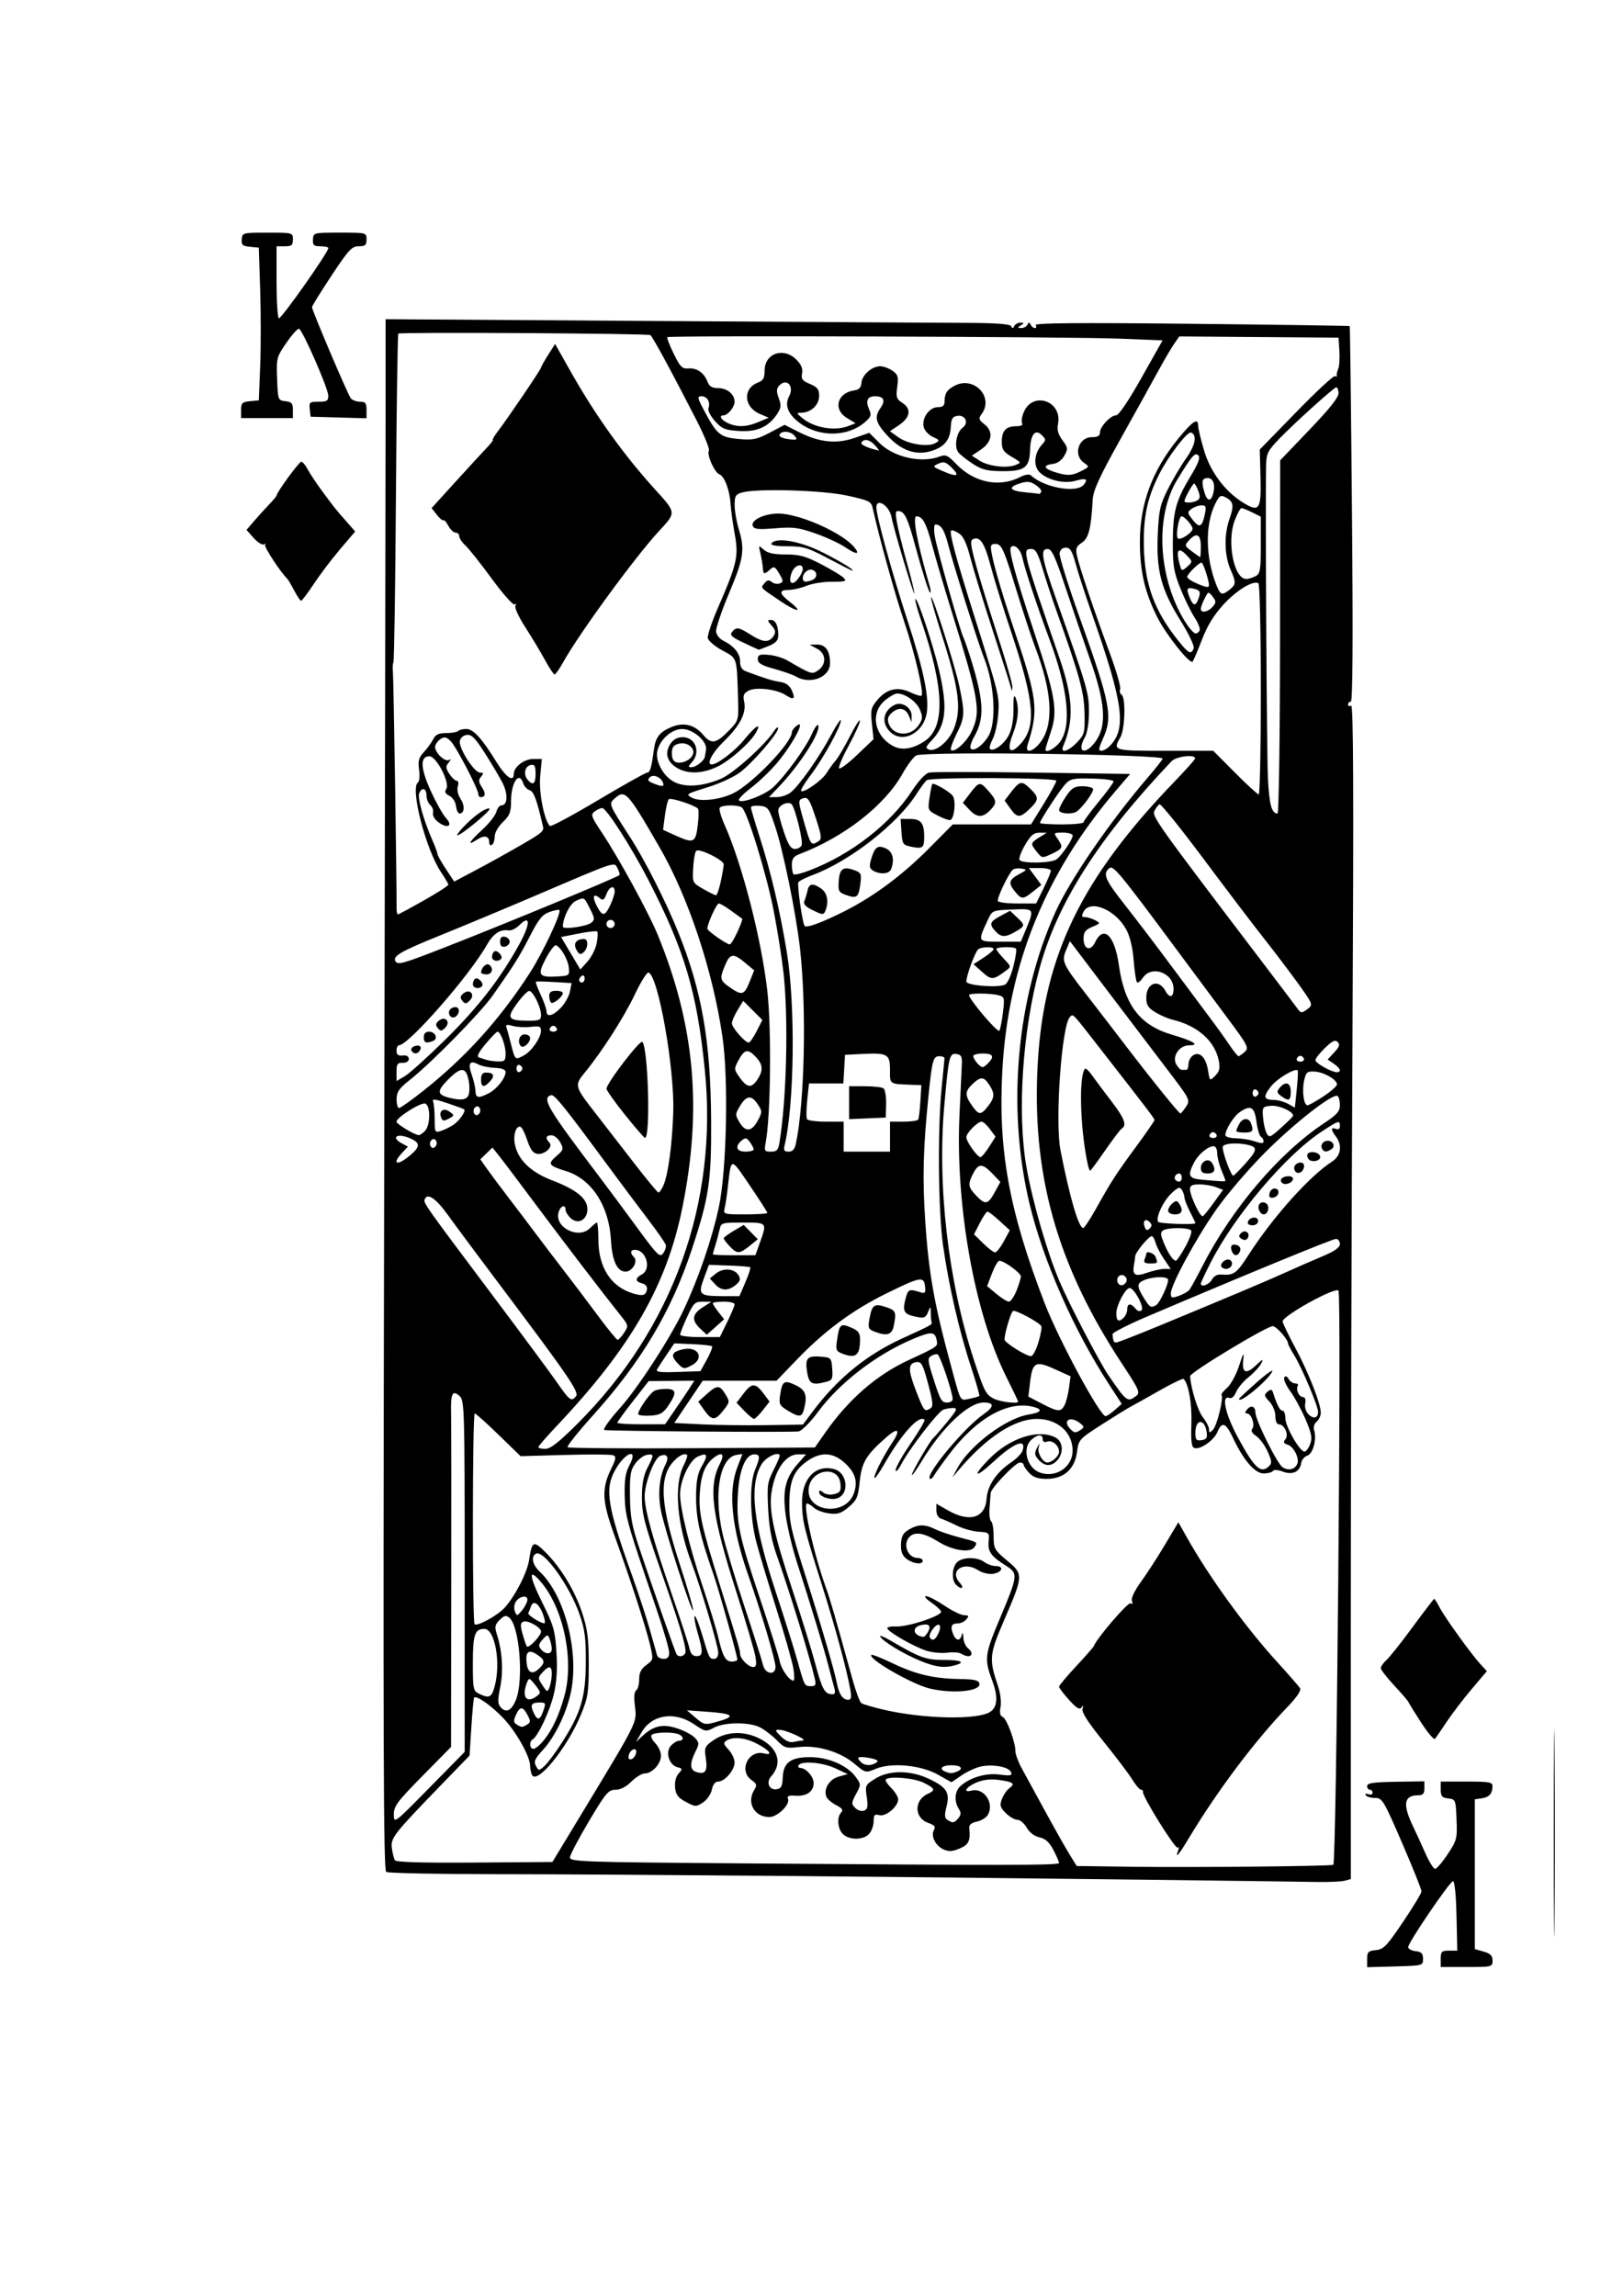 <?xml version="1.0" encoding="UTF-8" standalone="no"?>
<!-- Created with Inkscape (http://www.inkscape.org/) -->

<svg
   xmlns:dc="http://purl.org/dc/elements/1.1/"
   xmlns:cc="http://creativecommons.org/ns#"
   xmlns:rdf="http://www.w3.org/1999/02/22-rdf-syntax-ns#"
   xmlns:svg="http://www.w3.org/2000/svg"
   xmlns="http://www.w3.org/2000/svg"
   xmlns:sodipodi="http://sodipodi.sourceforge.net/DTD/sodipodi-0.dtd"
   xmlns:inkscape="http://www.inkscape.org/namespaces/inkscape"
   width="210mm"
   height="297mm"
   viewBox="0 0 210 297"
   version="1.1"
   id="svg8"
   inkscape:version="0.92.3 (2405546, 2018-03-11)"
   sodipodi:docname="drawing.svg">
  <defs
     id="defs2" />
  <sodipodi:namedview
     id="base"
     pagecolor="#ffffff"
     bordercolor="#666666"
     borderopacity="1.0"
     inkscape:pageopacity="0.0"
     inkscape:pageshadow="2"
     inkscape:zoom="0.7"
     inkscape:cx="395.49433"
     inkscape:cy="776.75552"
     inkscape:document-units="mm"
     inkscape:current-layer="layer1"
     showgrid="false"
     showguides="true"
     inkscape:guide-bbox="true"
     inkscape:window-width="1920"
     inkscape:window-height="1001"
     inkscape:window-x="-9"
     inkscape:window-y="-9"
     inkscape:window-maximized="1">
    <sodipodi:guide
       position="240.771,-13.229"
       orientation="0,1"
       id="guide3999"
       inkscape:locked="false" />
  </sodipodi:namedview>
  <g
     inkscape:label="Layer 1"
     inkscape:groupmode="layer"
     id="layer1">
    <path
       style="fill:#000000;stroke-width:0.353"
       d="m 201.048,237.179 c 0,-11.933 0.044,-16.814 0.099,-10.848 0.054,5.966 0.054,15.729 0,21.696 -0.054,5.966 -0.099,1.085 -0.099,-10.848 z m -24.155,16.262 c 0,-0.921 0.137,-1.062 1.13,-1.159 0.996,-0.098 1.41,-0.527 3.507,-3.638 1.308,-1.94 2.387,-3.718 2.398,-3.951 0.011,-0.233 -1.115,-3.051 -2.504,-6.262 -2.399,-5.546 -2.574,-5.838 -3.507,-5.838 -0.54,0 -1.079,-0.157 -1.197,-0.349 -0.124,-0.2 0.018,-0.259 0.332,-0.139 0.301,0.116 0.547,0.034 0.547,-0.18 0,-0.215 -0.159,-0.391 -0.353,-0.391 -0.194,0 -0.353,-0.219 -0.353,-0.487 0,-0.379 0.818,-0.5 3.704,-0.546 l 3.704,-0.059 v 0.899 c 0,0.695 -0.18,0.9 -0.794,0.904 -1.881,0.013 -2.056,1.166 -0.627,4.125 0.356,0.736 1.05,2.251 1.543,3.367 0.493,1.116 1.063,2.028 1.266,2.028 0.203,0 0.933,-0.85 1.623,-1.89 1.193,-1.796 1.25,-2.019 1.15,-4.498 -0.102,-2.553 -0.125,-2.61 -1.075,-2.72 -0.812,-0.093 -0.97,-0.28 -0.97,-1.147 v -1.035 h 3.351 c 2.959,0 3.351,0.072 3.346,0.617 -0.008,0.944 -0.436,1.416 -1.406,1.552 l -0.882,0.124 v 9.688 9.688 l 1.147,0.329 c 0.876,0.251 1.147,0.525 1.147,1.16 0,0.814 -0.067,0.831 -3.351,0.831 h -3.351 v -1.058 c 0,-0.943 0.116,-1.058 1.069,-1.058 h 1.069 l -0.099,-4.498 c -0.059,-2.707 -0.239,-4.494 -0.452,-4.487 -0.406,0.012 -5.768,7.891 -5.8,8.521 -0.011,0.23 0.416,0.468 0.949,0.529 0.77,0.089 0.97,0.294 0.97,0.994 0,0.877 -0.021,0.883 -3.616,0.982 l -3.616,0.101 z m -29.633,-10.279 c -31.481,-0.386 -68.309,-0.699 -83.256,-0.708 -7.47,-0.004 -13.784,-0.133 -14.032,-0.287 -0.363,-0.226 -0.415,-16.973 -0.267,-87.213 0.1,-47.813 0.184,-92.947 0.185,-100.297 l 0.003,-13.363 34.131,0.226 c 18.772,0.125 36.939,0.234 40.371,0.244 4.456,0.013 6.296,0.138 6.438,0.437 0.15,0.317 0.249,0.312 0.404,-0.022 0.113,-0.243 0.47,-0.439 0.794,-0.436 0.509,0.005 0.516,0.052 0.059,0.347 -0.458,0.296 -0.45,0.343 0.059,0.347 0.323,0.003 0.681,-0.193 0.794,-0.436 0.165,-0.353 0.247,-0.353 0.412,0 0.113,0.243 0.361,0.441 0.55,0.441 0.189,0 0.237,-0.173 0.106,-0.385 -0.171,-0.277 5.461,-0.325 20.154,-0.169 11.215,0.119 20.429,0.253 20.475,0.299 0.046,0.046 0.177,10.996 0.293,24.334 0.141,16.334 0.092,24.251 -0.149,24.251 -0.197,0 -0.359,0.168 -0.359,0.374 0,0.205 0.179,0.263 0.397,0.128 0.294,-0.182 0.339,11.007 0.174,43.106 -0.123,23.843 -0.22,58.057 -0.218,76.03 l 0.005,32.678 -0.797,0.214 c -0.438,0.117 -2.067,0.189 -3.619,0.16 -1.552,-0.03 -11.95,-0.166 -23.107,-0.303 z m 25.255,-1.918 c 0.412,-0.128 1.076,-73.619 0.671,-74.274 -0.342,-0.554 -7.228,3.242 -7.228,3.984 0,0.192 0.729,1.71 1.621,3.372 1.725,3.216 3.318,7.268 3.318,8.437 0,0.389 -0.242,0.908 -0.537,1.154 -0.323,0.268 -0.45,0.72 -0.319,1.132 0.361,1.137 -0.16,3.034 -0.897,3.268 -0.369,0.117 -0.721,0.546 -0.781,0.954 -0.17,1.139 -1.127,1.579 -2.393,1.101 -0.623,-0.235 -1.148,-0.269 -1.265,-0.081 -0.109,0.177 -0.652,0.322 -1.206,0.322 -1.136,0 -2.623,-1.734 -3.994,-4.66 -0.898,-1.916 -1.407,-2.095 -1.985,-0.699 -0.454,1.096 -2.271,2.346 -3.001,2.066 -0.348,-0.134 -0.441,-0.928 -0.365,-3.118 0.09,-2.578 -0.357,-5.164 -1.006,-5.812 -0.097,-0.097 -1.5,0.578 -3.119,1.499 -1.619,0.921 -3.298,1.861 -3.731,2.088 -0.433,0.227 -2.124,1.271 -3.758,2.319 -2.91,1.867 -2.975,1.94 -3.191,3.558 -0.294,2.212 -1.71,3.463 -3.919,3.463 -1.137,0 -1.737,-0.205 -2.266,-0.772 -0.396,-0.425 -0.719,-0.901 -0.719,-1.058 0,-0.157 -0.216,-0.286 -0.481,-0.286 -0.576,0 -3.738,3.303 -3.785,3.954 -0.018,0.251 -0.082,1.131 -0.143,1.955 -0.06,0.825 0.034,1.588 0.209,1.697 0.176,0.109 0.319,0.967 0.319,1.908 0,1.618 0.094,1.789 1.751,3.176 2.126,1.78 2.12,1.885 -0.418,7.77 -1.892,4.388 -1.945,4.974 -0.763,8.463 0.303,0.895 0.445,2.065 0.327,2.693 -0.145,0.771 -0.06,1.169 0.278,1.298 0.517,0.199 1.646,3.248 1.646,4.447 0,0.393 0.374,1.395 0.832,2.227 0.457,0.832 1.826,3.337 3.042,5.569 1.216,2.231 2.626,4.728 3.134,5.549 l 0.924,1.492 7.058,0.095 c 7.84,0.106 25.54,-0.063 26.139,-0.249 z m -20.072,-1.861 c 0.122,-0.34 0.093,-0.501 -0.063,-0.36 -0.289,0.262 -4.644,-6.739 -4.495,-7.225 0.045,-0.146 -0.065,-0.265 -0.243,-0.265 -0.178,0 -0.69,-0.595 -1.137,-1.323 -0.447,-0.728 -2.125,-2.944 -3.727,-4.925 -2.037,-2.518 -2.853,-3.792 -2.71,-4.233 0.147,-0.455 0.112,-0.503 -0.125,-0.173 -0.25,0.348 -0.64,0.115 -1.621,-0.971 -0.71,-0.786 -1.291,-1.554 -1.291,-1.706 0,-0.152 0.992,-1.34 2.205,-2.639 1.213,-1.299 2.25,-2.484 2.304,-2.633 0.37,-1.006 4.42,-5.713 4.743,-5.513 0.25,0.155 0.315,0.041 0.178,-0.316 -0.13,-0.34 0.32,-1.294 1.151,-2.439 0.751,-1.034 2.151,-3.198 3.11,-4.807 l 1.745,-2.926 1.152,2.044 c 2.873,5.096 7.562,11.561 11.588,15.979 1.503,1.649 2.855,3.202 3.004,3.451 0.176,0.294 -0.409,1.157 -1.674,2.469 -4.147,4.3 -9.04,10.814 -12.712,16.922 -1.325,2.204 -1.8,2.75 -1.383,1.587 z m -15.413,1.622 c 0,-0.153 -0.328,-0.907 -0.729,-1.677 -0.529,-1.014 -1.024,-1.464 -1.801,-1.635 -0.663,-0.146 -1.293,-0.624 -1.652,-1.255 -0.319,-0.561 -0.865,-1.021 -1.214,-1.022 -0.348,-10e-4 -1.022,-0.391 -1.497,-0.866 -0.739,-0.739 -0.811,-1.002 -0.499,-1.823 0.201,-0.528 0.636,-1.158 0.968,-1.4 0.798,-0.583 0.512,-0.805 -1.374,-1.063 -1.055,-0.145 -2.001,-0.035 -2.883,0.333 -1.35,0.564 -1.839,1.362 -0.643,1.049 1.582,-0.414 2.955,1.564 2.142,3.083 -0.209,0.391 -0.855,0.806 -1.434,0.922 -0.685,0.137 -1.034,0.41 -0.999,0.781 0.166,1.725 -0.056,2.206 -1.247,2.704 -0.937,0.392 -1.42,0.419 -2.078,0.119 -1.055,-0.481 -1.682,-1.737 -1.252,-2.506 0.244,-0.436 0.081,-0.642 -0.731,-0.925 -1.824,-0.636 -1.867,-2.938 -0.07,-3.756 1.055,-0.48 0.969,-0.706 -0.558,-1.456 -1.235,-0.606 -4.406,-0.875 -4.868,-0.413 -0.111,0.111 0.205,0.608 0.702,1.105 0.497,0.497 0.903,1.156 0.903,1.465 0,0.931 -1.588,2.273 -2.431,2.053 -0.626,-0.164 -0.744,-0.038 -0.744,0.789 0,0.541 -0.263,1.274 -0.584,1.629 -0.727,0.804 -2.501,0.836 -3.357,0.061 -0.718,-0.65 -0.858,-2.237 -0.252,-2.843 0.289,-0.289 0.114,-0.538 -0.663,-0.939 -0.581,-0.3 -1.15,-0.792 -1.265,-1.091 -0.386,-1.006 0.391,-2.26 1.609,-2.597 l 1.16,-0.321 -1.588,-0.743 c -1.662,-0.778 -4.389,-1.01 -4.762,-0.406 -0.12,0.194 -0.023,0.353 0.216,0.353 0.732,0 1.724,1.124 1.724,1.952 0,1.091 -0.906,1.73 -2.318,1.635 -0.932,-0.063 -1.151,0.035 -0.994,0.444 0.274,0.715 -1.395,2.319 -2.414,2.319 -1.954,0 -2.988,-1.87 -1.952,-3.529 0.373,-0.598 0.323,-0.777 -0.353,-1.25 -1.72,-1.205 -0.424,-3.963 1.622,-3.45 1.264,0.317 0.675,-0.442 -1.009,-1.301 -1.47,-0.75 -3.018,-0.894 -3.861,-0.361 -0.441,0.279 -0.401,0.456 0.265,1.164 0.431,0.459 0.784,1.211 0.784,1.672 0,0.988 -1.28,2.469 -2.134,2.469 -0.382,0 -0.676,0.378 -0.808,1.042 -0.116,0.58 -0.624,1.314 -1.145,1.656 -0.895,0.587 -0.992,0.583 -2.217,-0.072 -1.023,-0.547 -1.303,-0.923 -1.394,-1.865 -0.07,-0.726 0.106,-1.421 0.455,-1.807 0.526,-0.581 0.515,-0.642 -0.147,-0.815 -1.087,-0.284 -1.601,-1.95 -0.856,-2.774 0.327,-0.361 0.807,-0.656 1.068,-0.656 0.655,0 0.597,-0.583 -0.084,-0.844 -0.876,-0.336 -3.259,-0.25 -3.491,0.126 -0.116,0.187 0.113,0.663 0.508,1.058 0.395,0.395 0.718,1.115 0.718,1.6 0,1.047 -1.135,2.293 -2.09,2.293 -0.373,0 -1.155,0.476 -1.737,1.058 -0.681,0.681 -1.417,1.058 -2.064,1.058 -0.908,0 -1.241,0.396 -3.417,4.052 -1.326,2.228 -2.433,4.332 -2.461,4.674 -0.047,0.588 1.243,0.633 22.881,0.799 33.973,0.261 40.393,0.253 40.393,-0.053 z m -61.603,-6.649 c 7.132,-11.784 6.991,-11.5 6.729,-13.601 -0.149,-1.191 -0.093,-1.92 0.159,-2.076 0.213,-0.132 0.388,-0.773 0.388,-1.424 0,-0.874 0.244,-1.362 0.931,-1.863 0.918,-0.669 0.925,-0.704 0.482,-2.587 -0.548,-2.332 -2.595,-8.624 -4.581,-14.08 -1.654,-4.544 -1.732,-6.093 -0.438,-8.751 0.622,-1.279 0.658,-1.55 0.224,-1.717 -0.283,-0.109 -3.091,-0.125 -6.239,-0.037 l -5.724,0.161 -2.846,-2.766 c -1.565,-1.521 -2.955,-2.766 -3.087,-2.766 -0.301,0 -0.321,26.965 -0.02,27.266 0.327,0.327 2.922,-1.088 3.87,-2.111 1.337,-1.443 2.934,-4.542 3.182,-6.175 0.376,-2.472 0.555,-2.566 2.058,-1.086 2.026,1.995 3.867,5.023 4.816,7.92 0.695,2.121 0.847,3.313 0.847,6.642 -1e-5,3.666 -0.098,4.295 -1.018,6.526 -1.799,4.364 -5.784,9.214 -6.354,7.73 -0.117,-0.306 -0.215,-0.821 -0.217,-1.144 -0.007,-1.186 -1.768,-4.331 -3.407,-6.083 -1.516,-1.621 -3.516,-3.043 -3.833,-2.726 -0.067,0.067 -0.229,1.785 -0.36,3.818 l -0.238,3.696 -3.418,3.528 c -6.427,6.634 -6.807,7.117 -6.628,8.443 0.088,0.651 0.264,1.353 0.392,1.56 0.158,0.255 3.476,0.352 10.306,0.302 l 10.074,-0.074 z m -15.302,-30.44 c 0,-21.876 -0.025,-22.742 -0.671,-23.326 -0.903,-0.817 -1.155,-0.312 -1.089,2.179 0.029,1.112 0.041,11.293 0.025,22.624 l -0.029,20.602 -3.704,3.759 c -3.273,3.322 -3.703,3.9 -3.696,4.974 0.009,1.211 0.025,1.199 4.586,-3.439 l 4.577,-4.654 z m 63.877,31.294 c 0.363,-0.437 0.372,-0.703 0.043,-1.23 -0.608,-0.973 -0.515,-2.25 0.211,-2.907 1.247,-1.129 3.309,-1.739 5.081,-1.504 1.41,0.187 1.65,0.137 1.479,-0.308 -0.254,-0.663 -2.219,-1.054 -3.804,-0.756 -0.66,0.124 -1.807,0.637 -2.55,1.142 l -1.351,0.917 -1.749,-0.983 c -2.213,-1.244 -6.024,-1.601 -8.05,-0.754 -1.308,0.546 -1.319,0.544 -2.765,-0.664 -1.85,-1.546 -4.779,-2.424 -7.176,-2.152 -1.661,0.188 -1.873,0.123 -2.853,-0.874 -0.582,-0.593 -1.535,-1.332 -2.117,-1.643 -1.379,-0.737 -4.622,-0.734 -6.015,0.006 -1.043,0.555 -1.122,0.541 -2.611,-0.459 -2.508,-1.684 -5.407,-1.243 -6.738,1.026 l -0.759,1.295 0.829,-0.77 c 1.456,-1.352 2.663,-1.615 4.544,-0.99 0.919,0.305 1.943,0.856 2.277,1.225 0.562,0.621 0.565,0.754 0.042,1.804 -0.756,1.515 -0.712,2.342 0.137,2.611 1.143,0.363 1.468,-0.102 1.222,-1.747 -0.211,-1.405 -0.149,-1.564 0.897,-2.309 1.603,-1.142 3.759,-1.302 5.739,-0.426 2.643,1.169 3.401,3.283 1.811,5.049 -0.688,0.764 -0.254,1.793 0.698,1.657 0.608,-0.087 0.759,-0.37 0.803,-1.505 0.076,-1.957 1.037,-2.663 3.601,-2.644 2.339,0.017 4.759,1.075 5.836,2.552 0.705,0.966 0.705,0.995 0.047,2.218 -0.612,1.136 -0.62,1.286 -0.103,1.803 0.316,0.316 0.819,0.467 1.143,0.342 0.467,-0.179 0.534,-0.52 0.347,-1.763 -0.225,-1.498 -0.193,-1.565 1.125,-2.384 1.776,-1.104 4.544,-1.09 6.923,0.035 2.296,1.086 2.735,1.778 2.276,3.586 -0.288,1.135 -0.261,1.492 0.13,1.74 0.685,0.434 0.869,0.403 1.399,-0.235 z m -0.229,-6.006 c 0.977,-0.375 0.601,-0.844 -0.677,-0.844 -1.21,0 -1.666,0.473 -0.794,0.825 0.636,0.256 0.846,0.259 1.47,0.019 z m -51.131,-3.668 c 2.503,-3.883 3.125,-5.934 3.154,-10.405 0.021,-3.181 -0.122,-4.306 -0.789,-6.241 -1.295,-3.754 -4.707,-8.49 -5.683,-7.886 -0.648,0.4 -0.418,1.444 0.509,2.314 3.168,2.976 5.069,10.103 4.089,15.328 -0.51,2.719 -2.068,6.001 -3.675,7.738 -1.048,1.134 -1.207,1.495 -0.906,2.058 0.355,0.663 0.386,0.664 1.093,0.036 0.4,-0.356 1.394,-1.679 2.207,-2.942 z m 40.695,2.515 c 0.352,-0.223 0.262,-0.354 -0.353,-0.519 -0.453,-0.121 -1.121,-0.223 -1.484,-0.225 -0.547,-0.004 -0.585,0.086 -0.221,0.524 0.486,0.586 1.337,0.677 2.058,0.22 z m -31.041,-1.26 c 0.078,-0.402 -0.049,-0.572 -0.353,-0.471 -0.261,0.087 -0.53,0.441 -0.597,0.787 -0.078,0.402 0.049,0.572 0.353,0.471 0.261,-0.087 0.53,-0.441 0.597,-0.787 z m -11.878,-1.73 c 1.087,-1.362 1.924,-3.183 2.618,-5.696 1.258,-4.555 -0.096,-11.192 -2.987,-14.64 -1.694,-2.021 -1.649,-0.959 0.109,2.584 1.487,2.996 1.668,3.631 1.843,6.455 0.136,2.19 0.031,3.822 -0.348,5.425 -0.512,2.167 -2.027,5.4 -2.737,5.838 -0.481,0.297 -0.393,1.217 0.116,1.217 0.243,-1e-5 0.866,-0.532 1.385,-1.183 z m 33.452,0.101 c 0.735,-0.046 -2.131,-1.367 -2.991,-1.378 -0.647,-0.009 -0.634,0.055 0.176,0.862 0.542,0.54 1.143,0.81 1.58,0.71 0.388,-0.088 0.944,-0.176 1.235,-0.194 z m -35.647,-2.075 c 0.44,-0.278 0.444,-0.454 0.029,-1.229 -0.612,-1.143 -0.978,-1.142 -1.499,0.002 -0.335,0.734 -0.316,0.969 0.096,1.229 0.633,0.4 0.739,0.4 1.375,-0.002 z m 25.035,-0.494 c 1.981,-0.592 1.456,-0.925 -1.823,-1.155 l -2.558,-0.179 1.058,0.904 c 1.223,1.044 1.256,1.048 3.323,0.43 z m -22.955,-1.287 c 0.34,-0.974 0.305,-1.058 -0.436,-1.058 -1.107,0 -1.293,0.281 -0.842,1.27 0.511,1.121 0.832,1.068 1.278,-0.212 z m 57.82,0.15 c 0.935,-0.611 1.036,-1.958 0.296,-3.935 -1.081,-2.887 -1.02,-3.442 0.868,-7.93 2.473,-5.879 2.489,-6.022 0.81,-7.082 -1.889,-1.192 -2.307,-1.792 -2.175,-3.12 0.11,-1.109 0.068,-1.149 -1.297,-1.234 -0.776,-0.048 -2.046,-0.405 -2.822,-0.793 -0.776,-0.388 -1.689,-0.79 -2.028,-0.893 -0.371,-0.113 -0.617,-0.536 -0.617,-1.061 v -0.873 l 1.499,0.857 c 2.8,1.601 4.819,0.989 4.998,-1.515 0.121,-1.703 1.268,-3.401 3.17,-4.694 0.699,-0.475 1.364,-1.153 1.478,-1.507 0.54,-1.671 -1.07,-1.063 -3.745,1.414 -2.416,2.236 -2.858,2.007 -0.603,-0.313 2.683,-2.761 6.438,-3.974 8.644,-2.794 0.95,0.508 1.053,1.988 0.204,2.927 -0.76,0.839 -1.62,0.818 -2.414,-0.06 -0.524,-0.579 -0.565,-0.846 -0.229,-1.499 0.389,-0.756 0.4,-0.758 0.219,-0.038 -0.165,0.657 0.563,1.889 1.117,1.889 0.609,0 1.539,-0.834 1.539,-1.38 0,-0.836 -0.895,-1.58 -1.583,-1.316 -0.327,0.126 -0.534,0.004 -0.534,-0.313 0,-0.687 -0.673,-0.657 -1.472,0.066 -1.211,1.096 -0.583,3.605 1.056,4.223 2.094,0.788 4.309,-0.689 4.283,-2.856 -0.028,-2.353 -1.962,-4.061 -4.605,-4.064 -2.932,-0.004 -6.585,2.392 -10.213,6.7 l -0.743,0.882 0.643,-1.198 c 1.569,-2.922 6.284,-6.477 9.213,-6.945 1.636,-0.262 1.913,-0.655 0.69,-0.983 -3.314,-0.888 -7.432,1.424 -11.006,6.178 -0.892,1.186 -1.765,2.413 -1.94,2.726 -0.175,0.313 -0.41,0.477 -0.522,0.365 -0.559,-0.559 4.501,-6.627 6.93,-8.31 1.44,-0.998 1.452,-1.535 0.033,-1.535 -1.97,0 -5.379,3.23 -8.004,7.585 -0.702,1.164 -1.276,1.958 -1.276,1.764 0,-0.372 2.384,-4.46 2.777,-4.763 0.126,-0.097 0.917,-1.01 1.757,-2.028 1.307,-1.585 1.425,-1.852 0.818,-1.852 -0.39,0 -0.969,0.1 -1.286,0.221 -0.692,0.265 -4.367,5.028 -5.411,7.011 -0.408,0.776 -0.75,1.143 -0.758,0.815 -0.009,-0.328 0.87,-1.89 1.953,-3.47 1.083,-1.581 1.888,-2.954 1.79,-3.052 -0.701,-0.701 -2.995,1.837 -5.253,5.812 -0.584,1.027 -1.132,1.797 -1.219,1.71 -0.193,-0.193 1.079,-2.727 2.284,-4.547 1.128,-1.704 0.792,-2.062 -0.706,-0.754 -2.655,2.319 -3.233,3.269 -3.488,5.731 -0.214,2.069 -0.373,2.441 -1.425,3.332 -0.977,0.828 -1.419,0.973 -2.534,0.831 -0.743,-0.095 -1.628,-0.424 -1.968,-0.731 -0.34,-0.307 -0.742,-0.559 -0.895,-0.559 -0.592,0 0.901,6.635 2.461,10.936 0.525,1.447 1.114,3.484 3.42,11.818 0.43,1.552 0.944,2.937 1.144,3.077 0.2,0.14 1.474,0.516 2.832,0.836 5.157,1.214 12.211,1.364 13.847,0.295 z m -7.804,-3.011 c -2.295,-0.539 -8.074,-3.867 -7.578,-4.364 0.084,-0.084 1.31,0.401 2.725,1.077 3.05,1.457 5.32,1.993 8.677,2.05 1.973,0.033 2.493,0.156 2.581,0.611 0.188,0.975 -3.417,1.328 -6.405,0.626 z m -1.28,-3.605 c -2.182,-0.905 -4.742,-2.454 -5.151,-3.116 -0.149,-0.241 0.512,0.022 1.47,0.586 3.608,2.123 4.49,2.44 6.768,2.429 2.227,-0.01 2.871,0.31 1.411,0.701 -1.396,0.374 -2.51,0.225 -4.498,-0.6 z m 5.335,-0.908 c -0.267,-0.169 -1.082,-0.228 -1.811,-0.13 -0.729,0.098 -1.939,-0.015 -2.689,-0.252 -1.605,-0.505 -5.068,-2.496 -5.068,-2.913 0,-0.159 0.516,-0.262 1.147,-0.228 1.511,0.081 5.983,-1.403 5.811,-1.928 -0.073,-0.223 -0.66,-0.762 -1.304,-1.199 -0.659,-0.447 -0.933,-0.794 -0.626,-0.794 0.3,0 1.372,0.556 2.381,1.235 1.009,0.679 2.156,1.235 2.548,1.235 0.594,0 0.64,0.088 0.274,0.529 -0.242,0.291 -0.728,0.529 -1.081,0.529 -0.844,0 -1.019,0.355 -0.653,1.323 0.358,0.948 0.914,1.034 1.138,0.176 0.104,-0.398 0.176,-0.288 0.202,0.31 0.022,0.51 0.279,1.125 0.57,1.366 1.019,0.846 0.312,1.469 -0.839,0.74 z m -2.935,-2.667 c 0.225,-0.493 0.26,-0.954 0.081,-1.064 -0.385,-0.238 -1.465,1.225 -1.21,1.638 0.322,0.521 0.723,0.318 1.129,-0.574 z m -1.353,-0.168 c 0.434,-0.811 0.072,-1.122 -0.986,-0.845 -1.171,0.306 -0.913,1.36 0.367,1.501 0.139,0.015 0.417,-0.28 0.618,-0.656 z m 3.61,-6.089 c -0.599,-0.599 -0.525,-2.247 0.131,-2.903 0.698,-0.698 2.623,-0.718 3.523,-0.036 0.377,0.285 1.055,0.523 1.508,0.529 1.144,0.016 0.78,0.864 -0.432,1.007 -0.531,0.063 -1.362,-0.145 -1.845,-0.462 -1.888,-1.237 -3.812,0.052 -2.403,1.61 0.66,0.729 0.223,0.961 -0.482,0.256 z m -6.342,-3.301 c -0.535,-0.375 -0.782,-0.907 -0.779,-1.676 0.006,-1.324 0.25,-1.759 1.294,-2.308 1.027,-0.541 1.908,-0.511 3.144,0.105 0.563,0.281 1.961,0.755 3.106,1.053 2.424,0.631 2.38,0.604 1.987,1.239 -0.508,0.823 -2.816,0.489 -4.694,-0.678 -1.818,-1.13 -3.02,-1.338 -3.715,-0.643 -0.948,0.948 -0.254,2.752 1.058,2.752 0.349,0 0.635,0.159 0.635,0.353 0,0.534 -1.154,0.423 -2.038,-0.196 z m -50.629,18.276 c 1.064,-2.484 0.513,-9.599 -0.829,-10.713 -0.417,-0.346 -0.658,-0.289 -1.244,0.297 -0.629,0.629 -0.675,0.885 -0.347,1.911 0.684,2.135 0.842,4.728 0.415,6.787 -0.325,1.567 -0.324,2.132 0.006,2.53 0.712,0.858 1.404,0.577 1.999,-0.811 z m 2.704,-0.541 c 0.584,-0.427 0.573,-0.511 -0.175,-1.462 -0.731,-0.929 -0.815,-0.956 -1.056,-0.341 -0.733,1.868 -0.109,2.783 1.231,1.803 z m 40.59,-0.87 c -0.448,-2.549 -1.948,-8.074 -3.662,-13.494 -2.33,-7.364 -2.559,-8.314 -2.582,-10.687 -0.029,-3.101 1.719,-4.948 4.114,-4.347 1.83,0.459 2.072,3.361 0.319,3.82 -0.845,0.221 -2.222,-0.282 -2.222,-0.812 0,-0.295 0.144,-0.288 0.525,0.028 0.306,0.254 0.902,0.341 1.433,0.207 0.772,-0.194 0.892,-0.397 0.798,-1.356 -0.234,-2.406 -3.811,-1.877 -4.105,0.607 -0.368,3.11 4.797,3.674 5.848,0.639 0.525,-1.515 0.195,-2.638 -1.143,-3.886 -1.494,-1.394 -3.067,-1.51 -4.776,-0.353 -1.847,1.251 -2.405,2.53 -2.434,5.585 -0.022,2.309 0.241,3.513 1.927,8.819 2.186,6.881 3.857,12.582 4.23,14.436 0.29,1.439 0.758,2.117 1.461,2.117 0.386,0 0.448,-0.305 0.269,-1.323 z m -46.032,-0.353 c 0.853,-3.07 0.069,-7.497 -1.327,-7.497 -1.231,0 -1.477,0.737 -1.477,4.426 0,3.364 0.048,3.603 0.794,3.963 1.311,0.632 1.625,0.492 2.01,-0.892 z m 43.971,0.176 c -0.125,-0.437 -0.472,-1.746 -0.771,-2.91 -0.557,-2.168 -2.26,-7.761 -4.082,-13.406 -0.564,-1.746 -1.203,-4.406 -1.42,-5.911 -0.472,-3.272 -0.096,-4.941 1.532,-6.795 l 1.079,-1.229 h -1.04 c -1.606,0 -2.994,2.002 -3.437,4.958 -0.346,2.307 0.302,5.321 2.688,12.505 1.16,3.493 2.512,7.858 3.004,9.701 0.874,3.272 1.209,3.865 2.193,3.876 0.333,0.004 0.412,-0.24 0.255,-0.788 z m -36.568,-1.764 c 0.029,-1.147 -0.336,-1.23 -1.202,-0.274 -0.605,0.669 -0.605,0.735 0.002,1.662 0.593,0.906 0.65,0.923 0.904,0.274 0.149,-0.381 0.282,-1.129 0.295,-1.662 z m 34.033,0.529 c -0.667,-2.878 -3.234,-11.194 -4.925,-15.963 -0.671,-1.892 -0.986,-3.6 -1.106,-5.997 -0.154,-3.08 -0.095,-3.493 0.733,-5.098 0.495,-0.961 0.834,-1.813 0.752,-1.894 -0.394,-0.394 -1.84,0.37 -2.355,1.245 -1.618,2.746 -1.073,7.621 1.839,16.44 1.142,3.46 2.417,7.509 2.833,9 0.91,3.262 0.898,3.239 1.764,3.239 0.574,0 0.653,-0.165 0.466,-0.97 z m -2.759,-1.26 c -0.126,-0.838 -1.106,-4.291 -2.178,-7.673 -1.072,-3.382 -2.258,-7.325 -2.634,-8.763 -0.828,-3.164 -0.9,-7.541 -0.155,-9.326 0.685,-1.639 0.667,-1.995 -0.1,-1.995 -1.137,0 -1.962,2.027 -2.13,5.239 -0.195,3.715 0.151,5.322 2.937,13.635 1.236,3.687 2.352,7.235 2.482,7.885 0.213,1.069 1.244,2.522 1.791,2.522 0.119,0 0.114,-0.686 -0.012,-1.524 z m -32.861,-0.089 c 0.766,-0.766 0.699,-1.098 -0.358,-1.791 -1.094,-0.717 -1.512,-0.294 -1.279,1.295 0.17,1.159 0.786,1.346 1.636,0.496 z m 30.54,-0.18 c 0,-0.842 -1.892,-7.211 -3.472,-11.688 -2.19,-6.206 -2.689,-10.904 -1.493,-14.054 l 0.68,-1.789 -0.733,0.109 c -2.169,0.324 -3.008,4.853 -1.864,10.064 0.332,1.51 1.604,5.762 2.827,9.448 1.223,3.687 2.321,7.139 2.44,7.673 0.268,1.2 1.614,1.396 1.614,0.236 z m -2.594,-1.294 c -0.118,-0.728 -1.234,-4.513 -2.48,-8.411 -3.169,-9.919 -3.649,-13.617 -2.142,-16.521 0.596,-1.149 0.404,-1.588 -0.456,-1.045 -1.322,0.834 -1.942,2.187 -2.111,4.602 -0.189,2.709 0.129,4.195 2.593,12.115 2.47,7.94 2.604,8.394 2.604,8.858 0,0.625 1.076,1.725 1.687,1.725 0.403,0 0.472,-0.296 0.304,-1.323 z m -2.345,0.349 c 0,-0.484 -2.406,-9.058 -3.096,-11.032 -1.828,-5.231 -2.277,-7.309 -2.24,-10.356 0.022,-1.778 0.225,-2.759 0.757,-3.66 0.848,-1.437 0.697,-1.769 -0.547,-1.202 -1.058,0.482 -2.283,3.087 -2.283,4.855 0,1.882 1.237,6.93 2.931,11.961 0.849,2.522 1.749,5.459 1.999,6.526 0.598,2.55 0.949,3.175 1.785,3.175 0.381,0 0.693,-0.121 0.693,-0.268 z m -8.819,-0.898 c 0,-0.447 -0.728,-2.947 -1.618,-5.556 -3.925,-11.507 -4.082,-12.067 -4.139,-14.798 -0.041,-1.966 0.109,-2.949 0.584,-3.825 1.257,-2.318 -0.448,-1.834 -1.788,0.508 -1.413,2.47 -1.069,4.687 2.107,13.548 0.869,2.425 1.937,5.68 2.373,7.232 0.436,1.552 0.85,3.021 0.92,3.263 0.07,0.243 0.45,0.441 0.844,0.441 0.513,0 0.717,-0.231 0.717,-0.813 z m 6.349,0.019 c -10e-4,-0.853 -2.238,-8.367 -3.473,-11.669 -1.891,-5.055 -2.288,-10.003 -1.007,-12.554 0.333,-0.662 0.536,-1.272 0.453,-1.355 -0.411,-0.411 -1.648,0.439 -2.335,1.604 -1.252,2.122 -0.861,5.654 1.391,12.553 1.005,3.08 1.779,5.748 1.719,5.928 -0.157,0.47 -3.682,-10.434 -4.161,-12.867 -0.429,-2.183 -0.213,-4.417 0.577,-5.961 0.51,-0.996 0.219,-1.488 -0.677,-1.144 -0.762,0.293 -2.009,3.539 -2.009,5.231 0,1.757 1.063,5.564 3.656,13.091 1.069,3.104 2.037,6.081 2.149,6.615 0.14,0.663 0.426,0.97 0.904,0.97 0.85,0 0.874,-0.525 0.137,-3.059 -0.309,-1.063 -0.477,-2.017 -0.374,-2.12 0.103,-0.103 0.537,0.98 0.964,2.407 0.93,3.108 0.938,3.124 1.581,3.124 0.292,0 0.508,-0.337 0.507,-0.794 z m -4.236,-0.176 c -0.007,-0.994 -0.842,-3.711 -3.317,-10.794 -2.001,-5.726 -2.323,-6.989 -2.323,-9.098 0,-1.753 0.201,-2.842 0.706,-3.832 0.882,-1.73 0.879,-1.839 -0.053,-1.7 -0.417,0.062 -1.092,0.562 -1.499,1.111 -0.635,0.855 -0.735,1.462 -0.702,4.233 0.032,2.704 0.243,3.843 1.285,6.939 1.784,5.302 4.549,13.183 4.734,13.494 0.307,0.516 1.174,0.255 1.17,-0.353 z m -17.307,-0.353 c -0.014,-0.34 -0.138,-0.906 -0.277,-1.258 -0.239,-0.606 -0.287,-0.602 -0.906,0.082 -0.535,0.592 -0.573,0.819 -0.209,1.258 0.602,0.726 1.422,0.678 1.392,-0.082 z m -1.386,-2.216 c 0,-0.526 -1.713,-1.494 -2.267,-1.282 -0.412,0.158 -0.439,0.45 -0.141,1.538 0.202,0.739 0.455,1.488 0.563,1.665 0.206,0.341 1.846,-1.366 1.846,-1.922 z m 0.307,-2.085 c -0.514,-1.473 -1.287,-2.06 -1.592,-1.207 -0.129,0.361 -0.295,0.769 -0.367,0.905 -0.124,0.233 1.538,1.295 2.075,1.326 0.135,0.008 0.083,-0.453 -0.116,-1.024 z m -2.071,-2.026 c 0,-0.661 -1.046,-0.467 -1.518,0.282 -0.197,0.313 -0.242,0.869 -0.1,1.235 0.244,0.628 0.297,0.618 0.938,-0.168 0.374,-0.458 0.679,-1.065 0.679,-1.349 z m 95.769,-19.185 c -0.363,-0.806 -1.028,-1.706 -1.478,-2 -0.533,-0.35 -0.707,-0.673 -0.499,-0.932 0.393,-0.489 -0.127,-1.984 -0.691,-1.984 -0.295,0 -0.287,-0.145 0.029,-0.525 0.5,-0.602 1.062,-0.392 1.062,0.397 0,0.962 2.837,6.67 3.53,7.103 0.768,0.48 1.615,0.266 1.901,-0.48 0.28,-0.729 -0.485,-2.212 -1.27,-2.461 -0.518,-0.164 -0.58,-0.322 -0.275,-0.69 0.475,-0.573 -0.117,-1.933 -0.841,-1.933 -0.274,0 -0.458,-0.426 -0.458,-1.061 0,-0.608 -0.332,-1.414 -0.776,-1.887 -0.685,-0.729 -0.713,-0.878 -0.239,-1.272 0.445,-0.369 0.573,-0.333 0.746,0.212 0.494,1.552 0.865,2.245 1.203,2.245 0.198,0 0.36,0.445 0.36,0.989 0,1.063 1.86,4.302 2.47,4.302 0.203,0 0.533,-0.431 0.734,-0.959 0.298,-0.784 0.192,-1.364 -0.58,-3.18 -0.519,-1.222 -1.407,-2.86 -1.973,-3.641 -0.566,-0.781 -0.922,-1.593 -0.792,-1.805 0.156,-0.252 0.348,-0.186 0.559,0.19 0.177,0.316 0.561,0.574 0.854,0.574 0.293,0 0.443,0.144 0.334,0.321 -0.292,0.472 0.162,1.443 0.675,1.443 0.274,0 0.382,0.315 0.285,0.826 -0.092,0.482 0.087,1.071 0.43,1.414 0.643,0.643 1.237,0.485 1.237,-0.329 0,-0.73 -2.099,-5.712 -3.069,-7.284 -0.447,-0.724 -0.812,-1.414 -0.812,-1.533 0,-0.538 -1.512,-2.266 -1.982,-2.266 -0.801,0 -10.721,5.998 -10.695,6.467 0.086,1.572 0.99,4.481 1.653,5.322 0.437,0.554 0.794,1.257 0.794,1.564 0,0.492 0.061,0.496 0.523,0.034 0.509,-0.509 1.399,-4.174 1.089,-4.484 -0.086,-0.086 0.237,-0.496 0.717,-0.913 0.48,-0.417 1.184,-1.71 1.563,-2.874 0.551,-1.689 0.66,-1.85 0.539,-0.8 -0.201,1.741 0.327,1.983 1.64,0.751 0.914,-0.857 1.014,-0.891 0.669,-0.224 -0.223,0.432 -0.954,1.222 -1.624,1.756 -0.67,0.534 -1.396,1.401 -1.613,1.926 -0.246,0.595 -0.582,0.882 -0.891,0.763 -1.059,-0.406 -0.509,2.096 1.125,5.118 2.139,3.955 2.953,4.716 3.996,3.735 0.432,-0.407 0.41,-0.674 -0.159,-1.936 z m -3.694,-6.793 c 0,-0.062 1.053,-1.044 2.34,-2.181 1.287,-1.137 2.163,-1.737 1.947,-1.333 -0.672,1.256 -4.287,4.219 -4.287,3.514 z m -85.587,3.196 c 12.355,-12.335 18.201,-28.583 16.467,-45.769 -1.017,-10.077 -2.619,-15.468 -7.298,-24.552 -2.182,-4.237 -5.439,-9.315 -5.973,-9.315 -0.207,0 -0.647,0.198 -0.977,0.441 -0.548,0.403 -0.468,0.64 0.927,2.734 2.188,3.285 6.044,10.341 7.23,13.229 4.797,11.686 5.773,22.48 3.189,35.278 -2.033,10.072 -6.643,18.081 -16.26,28.255 -1.31,1.385 -2.381,2.62 -2.381,2.743 0,0.123 0.406,0.224 0.902,0.224 0.667,0 1.755,-0.852 4.175,-3.268 z m 32.033,1.189 c 3.023,-4.327 6.641,-7.476 10.819,-9.414 3.747,-1.739 3.767,-1.752 3.635,-2.489 -0.218,-1.219 -0.674,-1.253 -3.105,-0.229 -4.709,1.982 -9.53,5.694 -12.307,9.477 -0.918,1.25 -2.024,2.362 -2.458,2.471 -0.582,0.146 -24.537,-0.027 -25.152,-0.182 -0.234,-0.059 0.701,-1.37 2.032,-2.848 2.302,-2.556 6.594,-9.18 8.262,-12.75 1.934,-4.14 3.622,-9.069 4.514,-13.179 1.02,-4.704 1.28,-16.57 0.483,-22.049 -1.255,-8.62 -4.426,-18.146 -8.221,-24.689 -4.141,-7.141 -4.385,-7.4 -5.792,-6.127 -0.715,0.647 -0.692,0.703 2.011,4.887 1.956,3.029 4.636,8.307 6.27,12.347 3.054,7.553 4.2,14.101 4.259,24.342 0.046,7.874 -0.269,9.974 -2.499,16.711 -2.651,8.006 -6.507,14.484 -12.762,21.437 -1.944,2.161 -3.435,4.028 -3.314,4.149 0.121,0.121 7.37,0.179 16.108,0.128 l 15.888,-0.092 z m 49.379,-0.039 c -0.248,-1.845 -1.469,-1.807 -1.469,0.045 0,0.9 0.121,1.045 0.794,0.949 0.621,-0.088 0.768,-0.304 0.675,-0.995 z m -16.285,-0.365 c 0.458,-0.306 0.437,-0.424 -0.156,-0.877 -1.27,-0.969 -2.277,-0.274 -1.185,0.818 0.51,0.51 0.656,0.516 1.341,0.058 z m -34.701,-2.35 c 3.209,-4.283 6.98,-7.356 11.626,-9.475 3.657,-1.668 3.865,-1.781 3.761,-2.048 -0.049,-0.124 -0.098,-0.663 -0.111,-1.196 -0.022,-0.968 -0.023,-0.968 -0.357,-0.133 -0.287,0.716 -0.498,0.804 -1.466,0.611 -1.627,-0.325 -1.866,-0.688 -1.468,-2.235 0.351,-1.365 0.438,-1.411 1.841,-0.985 0.739,0.225 0.809,0.15 0.706,-0.753 -0.151,-1.315 -0.61,-1.227 -5.072,0.975 -4.311,2.128 -7.925,4.8 -11.469,8.481 l -2.667,2.77 h -4.776 -4.776 l -1.841,2.734 -1.841,2.734 3.463,0.176 c 1.905,0.097 5.649,0.145 8.32,0.107 l 4.857,-0.069 z m -14.02,-0.16 -0.791,-1.111 1.148,-1.026 c 1.311,-1.171 1.633,-1.154 2.413,0.132 0.529,0.872 0.513,0.982 -0.292,2 -1.087,1.374 -1.502,1.375 -2.477,0.005 z m 5.166,0.067 -1.001,-1.044 0.942,-1.235 c 1.045,-1.37 1.527,-1.35 2.604,0.107 l 0.726,0.982 -0.874,1.117 c -0.481,0.615 -0.992,1.117 -1.136,1.117 -0.144,0 -0.711,-0.47 -1.262,-1.044 z m 5.568,-0.061 c -1.014,-0.627 -1.102,-0.82 -0.924,-1.999 0.273,-1.806 0.52,-1.962 1.994,-1.259 1.331,0.635 1.566,1.345 1.064,3.217 -0.255,0.951 -0.651,0.959 -2.134,0.041 z m 2.564,-4.949 c -0.288,-1.799 0.015,-2.14 1.774,-1.995 1.331,0.109 1.372,0.153 1.476,1.566 0.092,1.263 -3.2e-4,1.482 -0.706,1.671 -1.891,0.507 -2.296,0.309 -2.544,-1.241 z m 4.46,-2.425 c -0.713,-0.286 -0.775,-0.485 -0.572,-1.83 0.295,-1.958 0.444,-2.081 1.813,-1.5 0.926,0.393 1.147,0.688 1.147,1.533 0,2.099 -0.569,2.527 -2.387,1.797 z m 4.2,-2.834 c -0.738,-0.295 -0.805,-0.484 -0.59,-1.653 0.329,-1.789 0.616,-1.995 2.095,-1.507 1.324,0.437 1.408,0.631 1.047,2.436 -0.237,1.185 -0.919,1.378 -2.552,0.724 z m -25.768,10.163 c 0.698,-1.016 1.55,-2.284 1.893,-2.818 l 0.623,-0.97 -2.951,0.024 -2.951,0.024 -2.028,2.588 c -1.116,1.423 -2.028,2.682 -2.028,2.798 0,0.116 1.389,0.209 3.087,0.206 l 3.087,-0.004 1.269,-1.848 z m -4.72,0.581 c -0.242,-0.242 1.269,-2.516 2.021,-3.041 0.204,-0.143 0.887,-0.262 1.518,-0.265 1.379,-0.006 1.458,0.486 0.341,2.147 -0.659,0.981 -1.062,1.218 -2.218,1.303 -0.777,0.058 -1.525,-0.008 -1.662,-0.145 z m 61.636,-0.577 0.898,-0.794 -1.608,-2.469 c -4.601,-7.065 -8.567,-16.072 -10.33,-23.46 -2.949,-12.358 -1.686,-26.508 3.368,-37.709 1.877,-4.161 7.03,-11.669 11.889,-17.325 1.084,-1.261 1.972,-2.391 1.975,-2.511 0.012,-0.54 -29.886,-0.951 -31.813,-0.436 -0.328,0.088 -1.159,1.166 -1.847,2.396 -2.293,4.1 -7.553,8.199 -13.343,10.398 -0.746,0.283 -0.97,0.601 -0.97,1.376 0,0.554 0.097,1.104 0.215,1.222 0.118,0.118 1.031,-0.097 2.028,-0.479 5.448,-2.084 10.51,-6.019 13.351,-10.378 0.804,-1.234 1.702,-2.19 2.153,-2.293 0.425,-0.097 6.455,-0.097 13.398,0 l 12.625,0.176 -1.811,2.117 c -9.113,10.649 -13.943,22.487 -14.716,36.069 -0.59,10.362 0.838,18.285 5.452,30.253 1.839,4.77 7.168,14.64 7.904,14.64 0.156,0 0.687,-0.357 1.181,-0.794 z m -23.847,-0.221 c 0.385,-0.244 0.329,-0.825 -0.308,-3.188 -0.687,-2.546 -0.869,-2.877 -1.526,-2.783 -1.092,0.156 -1.093,1.011 -0.005,3.796 1.012,2.592 1.072,2.662 1.84,2.175 z m 17.336,-0.382 c 0.203,-0.38 0.465,-1.381 0.58,-2.225 l 0.21,-1.534 -2.067,-0.936 c -2.481,-1.123 -2.863,-0.912 -3.18,1.761 l -0.213,1.801 1.721,0.895 c 2.099,1.092 2.475,1.122 2.948,0.237 z m -14.463,-0.808 c -0.013,-0.89 -1.634,-5.691 -1.955,-5.793 -0.182,-0.058 -0.562,0.041 -0.844,0.219 -0.444,0.28 -0.426,0.6 0.132,2.376 1.06,3.371 1.204,3.639 1.959,3.639 0.393,0 0.711,-0.198 0.708,-0.441 z m 8.473,0.322 c 0,-0.066 -0.704,-1.534 -1.564,-3.263 -4.083,-8.207 -6.573,-22.178 -6.028,-33.825 0.137,-2.916 0.273,-5.858 0.304,-6.537 0.046,-1.01 -0.08,-1.254 -0.69,-1.341 -0.916,-0.131 -1.01,0.266 -1.58,6.683 -0.92,10.358 0.505,22.677 3.79,32.759 1.346,4.132 1.57,4.581 2.553,5.115 0.801,0.435 3.214,0.743 3.214,0.41 z m -57.203,-0.699 c 0.434,-0.523 -1.027,-2.657 -9.795,-14.311 -2.83,-3.761 -5.9,-7.889 -6.821,-9.172 -1.55,-2.158 -2.667,-2.888 -2.98,-1.947 -0.151,0.453 0.117,0.83 8.907,12.536 3.696,4.922 7.41,9.942 8.253,11.155 1.623,2.335 1.823,2.478 2.436,1.739 z m 52.171,-0.029 c 0.074,-0.074 -0.421,-1.813 -1.1,-3.863 -1.487,-4.491 -2.86,-10.472 -3.59,-15.643 -0.622,-4.4 -0.713,-15.042 -0.175,-20.392 0.195,-1.94 0.359,-3.647 0.364,-3.792 0.005,-0.146 -0.291,-0.265 -0.658,-0.265 -0.806,0 -0.943,0.497 -1.41,5.115 -0.699,6.923 -0.794,10.663 -0.415,16.3 0.455,6.767 1.174,10.76 3.417,18.978 1.219,4.466 1.046,4.174 2.318,3.92 0.613,-0.123 1.176,-0.284 1.25,-0.358 z m 20.29,0.004 c 0.569,-0.432 0.426,-0.76 -1.848,-4.216 -8.45,-12.843 -11.721,-24.595 -10.863,-39.038 0.82,-13.817 5.707,-23.819 17.72,-36.268 1.368,-1.418 2.541,-2.728 2.605,-2.91 0.222,-0.627 -2.391,-0.353 -3.028,0.318 -9.36,9.861 -14.686,18.183 -17.023,26.597 -2.257,8.125 -2.98,18.904 -1.74,25.943 0.786,4.462 2.669,10.973 4.254,14.708 1.248,2.941 5.149,10.43 6.345,12.182 2.338,3.422 2.472,3.523 3.577,2.684 z m -55.53,-4.733 c 0.461,-0.836 0.758,-1.6 0.66,-1.697 -0.097,-0.097 -1.235,-0.223 -2.527,-0.279 l -2.35,-0.102 -0.979,1.446 c -0.538,0.795 -1.099,1.651 -1.245,1.902 -0.211,0.36 0.347,0.434 2.668,0.353 l 2.935,-0.103 z m -3.814,0.473 c -0.932,-0.992 -0.745,-1.458 0.714,-1.779 2.008,-0.441 2.851,1.184 1.087,2.096 -0.949,0.491 -1.06,0.471 -1.801,-0.318 z m 46.713,-2.7 c 0.295,-0.994 0.46,-1.932 0.366,-2.083 -0.323,-0.523 -3.356,-2.142 -3.659,-1.954 -0.285,0.176 -1.097,2.906 -1.097,3.688 0,0.402 2.778,2.148 3.426,2.153 0.235,0.002 0.669,-0.81 0.964,-1.804 z m 15.608,-2.118 c 9.353,-3.87 14.002,-5.832 16.338,-6.894 1.261,-0.574 3.365,-1.493 4.674,-2.044 1.721,-0.723 2.381,-1.182 2.381,-1.653 0,-0.359 -0.229,-0.653 -0.509,-0.653 -0.452,0 -11.26,4.441 -24.362,10.011 -2.522,1.072 -4.57,2.116 -4.551,2.319 0.086,0.905 0.161,1.075 0.472,1.075 0.182,0 2.682,-0.973 5.556,-2.162 z m -69.22,0.892 c 0.584,-0.892 0.573,-0.952 -0.429,-2.205 -2.213,-2.768 -7.471,-9.642 -11.103,-14.517 -2.096,-2.813 -4.192,-5.592 -4.658,-6.174 l -0.846,-1.058 -0.784,0.762 -0.784,0.762 0.827,1.178 c 0.455,0.648 1.74,2.369 2.855,3.824 1.115,1.455 2.677,3.519 3.471,4.586 0.794,1.067 2.427,3.214 3.63,4.772 1.203,1.557 3.212,4.216 4.465,5.909 1.253,1.693 2.385,3.077 2.517,3.077 0.132,0 0.51,-0.413 0.84,-0.917 z m 13.342,-1.384 c 0.525,-1.071 0.955,-2.103 0.955,-2.293 0,-0.19 -0.635,-0.345 -1.411,-0.345 -0.776,0 -1.411,0.094 -1.411,0.209 0,0.115 0.33,0.628 0.733,1.141 l 0.733,0.932 -1.122,1.003 -1.122,1.003 -0.846,-0.794 c -1.149,-1.08 -1.062,-1.874 0.301,-2.748 l 1.147,-0.734 -1.121,-0.006 c -1.02,-0.005 -1.202,0.172 -2.028,1.977 -0.499,1.091 -0.908,2.122 -0.908,2.293 0,0.171 1.158,0.31 2.572,0.31 h 2.572 l 0.955,-1.948 z m 51.332,-0.592 c 0.233,-0.233 0.423,-0.709 0.423,-1.058 0,-0.779 0.467,-0.818 1.071,-0.091 0.291,0.351 0.573,0.423 0.793,0.202 0.374,-0.374 -0.969,-2.863 -1.545,-2.863 -0.547,0 -1.727,2.227 -1.729,3.263 -10e-4,1.045 0.314,1.22 0.986,0.547 z m 4.202,-1.623 c 0.437,-0.278 1.513,-2.578 1.513,-3.234 0,-0.461 -1.785,-0.473 -2.976,-0.02 -1.097,0.417 -1.125,0.805 -0.171,2.348 0.773,1.25 0.943,1.345 1.633,0.906 z m -18.104,-1.841 c 0.312,-0.78 0.566,-1.613 0.563,-1.852 -0.004,-0.44 -2.182,-2.021 -2.784,-2.021 -0.181,0 -0.611,0.739 -0.956,1.642 l -0.627,1.642 1.202,1.004 c 0.661,0.552 1.389,1.004 1.618,1.004 0.229,0 0.671,-0.638 0.983,-1.418 z m 22.369,-0.108 c 0.178,-0.227 0.933,-1.604 1.679,-3.059 3.833,-7.481 9.941,-14.652 15.766,-18.511 1.666,-1.104 2.028,-1.52 2.028,-2.332 0,-0.543 -0.138,-1.073 -0.308,-1.178 -0.608,-0.376 -5.59,3.516 -9.407,7.35 -2.142,2.151 -4.997,5.495 -6.345,7.432 -2.643,3.798 -5.813,9.665 -5.813,10.76 0,0.595 0.124,0.633 1.038,0.314 0.571,-0.199 1.183,-0.548 1.361,-0.775 z m -70.19,-0.027 c 0.075,-0.385 -0.155,-0.685 -0.617,-0.806 -0.928,-0.243 -0.94,-0.682 -0.031,-1.169 1.275,-0.682 0.562,-3.175 -0.907,-3.175 -0.6,0 -0.652,0.416 -0.119,0.95 0.55,0.55 -0.223,1.872 -1.095,1.872 -1.084,0 -1.737,-1.412 -1.883,-4.075 -0.243,-4.431 -2.505,-7.91 -5.805,-8.927 -2.272,-0.7 -2.428,-0.934 -1.28,-1.921 0.952,-0.819 0.986,-0.937 0.527,-1.796 -0.271,-0.506 -0.783,-0.92 -1.138,-0.92 -0.725,0 -0.833,0.377 -0.27,0.94 0.532,0.532 -0.609,1.597 -1.566,1.46 -0.538,-0.077 -0.899,-0.557 -1.279,-1.7 -0.291,-0.876 -0.671,-1.67 -0.843,-1.764 -0.57,-0.311 -1.024,0.927 -0.793,2.162 0.383,2.043 2.037,3.662 4.829,4.73 3.147,1.202 4.568,2.359 4.568,3.716 0,1.393 -1.192,2.053 -2.146,1.189 -0.372,-0.337 -0.676,-0.825 -0.676,-1.086 0,-0.747 -0.633,-0.554 -0.895,0.273 -0.622,1.96 2.546,3.599 4.05,2.095 0.4,-0.4 0.806,-0.726 0.903,-0.726 0.097,0 0.18,0.992 0.184,2.205 0.013,3.617 1.621,6.106 4.505,6.97 1.233,0.37 1.634,0.258 1.78,-0.498 z m 12.739,-0.95 c 0.425,-0.989 0.71,-1.861 0.633,-1.938 -0.077,-0.077 -1.312,-0.181 -2.744,-0.23 l -2.604,-0.09 -0.647,1.734 c -0.792,2.123 -0.596,2.31 2.427,2.318 l 2.161,0.005 0.774,-1.798 z m -3.853,0.315 -0.752,-0.808 0.785,-0.636 c 0.936,-0.758 2.382,-0.665 2.915,0.186 0.289,0.462 0.255,0.732 -0.141,1.109 -1.005,0.956 -2.006,1.009 -2.808,0.149 z m 53.104,-0.311 c 0.364,-0.588 -0.454,-1.263 -0.941,-0.776 -0.407,0.407 -0.152,1.16 0.393,1.16 0.171,0 0.418,-0.173 0.548,-0.384 z m 11.105,-0.344 c 0.233,-0.435 0.699,-0.703 1.159,-0.666 1.693,0.134 2.025,-0.102 3.616,-2.575 3.14,-4.879 7.892,-10.184 10.775,-12.029 1.151,-0.737 1.363,-2.11 0.501,-3.249 -0.67,-0.886 -0.674,-1.243 -0.011,-0.989 0.335,0.129 0.529,-0.005 0.529,-0.364 0,-0.786 -0.145,-0.741 -2.41,0.75 -4.614,3.039 -11.22,10.843 -14.307,16.901 -0.701,1.376 -1.275,2.602 -1.275,2.725 0,0.536 1.069,0.157 1.423,-0.504 z m 1.285,-1.621 c -0.366,-0.366 0.466,-1.158 1,-0.952 0.265,0.102 0.395,0.41 0.289,0.685 -0.201,0.523 -0.891,0.666 -1.289,0.268 z m 1.295,-2.076 c -0.266,-0.694 0.049,-1.012 0.739,-0.747 0.31,0.119 0.45,0.437 0.33,0.749 -0.267,0.697 -0.802,0.696 -1.069,-0.002 z m 1.283,-1.576 c -0.412,-0.254 -0.428,-0.409 -0.079,-0.757 0.526,-0.526 1.245,0.027 0.855,0.658 -0.167,0.271 -0.442,0.306 -0.776,0.1 z m 0.8,-2.201 c 0.222,-0.668 1.323,-0.762 1.323,-0.114 0,0.327 -0.302,0.555 -0.735,0.555 -0.431,0 -0.674,-0.182 -0.588,-0.441 z m 1.442,-1.523 c -0.278,-0.725 0.28,-1.266 0.906,-0.879 0.533,0.33 0.288,1.432 -0.319,1.432 -0.206,0 -0.47,-0.249 -0.587,-0.553 z m 1.354,-2.149 c 0.069,-0.357 0.361,-0.649 0.649,-0.649 0.756,0 0.647,1.025 -0.125,1.174 -0.471,0.091 -0.615,-0.053 -0.524,-0.524 z m 1.607,-1.392 c -0.384,-0.384 0.08,-0.845 0.852,-0.845 0.414,0 0.653,0.185 0.567,0.441 -0.168,0.504 -1.064,0.759 -1.419,0.404 z m 1.695,-1.532 c -0.31,-0.502 0.085,-1.077 0.741,-1.077 0.309,0 0.486,0.248 0.42,0.588 -0.137,0.709 -0.842,1.005 -1.161,0.489 z m 2.017,-1.335 c -0.243,-0.085 -0.441,-0.39 -0.441,-0.678 0,-0.613 1.457,-0.526 1.663,0.099 0.151,0.46 -0.577,0.805 -1.222,0.579 z m 1.499,-1.506 c -0.291,-0.471 0.1,-1.058 0.706,-1.058 0.72,0 1.048,0.737 0.486,1.092 -0.637,0.404 -0.926,0.395 -1.192,-0.034 z m -20.427,15.522 h 0.827 l -0.88,-1.297 c -0.484,-0.713 -0.973,-1.666 -1.086,-2.117 -0.113,-0.451 -0.333,-0.82 -0.489,-0.82 -0.389,0 -2.103,2.074 -2.137,2.585 -0.015,0.228 -0.083,0.709 -0.151,1.069 -0.261,1.38 0.119,1.627 1.661,1.083 0.785,-0.277 1.8,-0.504 2.254,-0.504 z m -2.541,-1.264 c 0.118,-0.307 0.214,-0.624 0.214,-0.706 0,-0.417 1.013,-0.07 1.197,0.41 0.317,0.826 0.294,0.853 -0.706,0.853 -0.694,0 -0.867,-0.137 -0.706,-0.558 z m 5.251,-1.582 c 0.539,-0.977 0.887,-1.927 0.773,-2.112 -0.255,-0.413 -2.991,-0.434 -3.631,-0.028 -0.383,0.243 -0.366,0.539 0.096,1.643 0.591,1.414 1.189,2.287 1.561,2.278 0.122,-0.003 0.662,-0.805 1.201,-1.782 z m -67.204,-0.231 c -0.054,-0.244 -1.099,-1.755 -2.323,-3.358 -1.224,-1.603 -3.689,-4.899 -5.478,-7.325 -5.433,-7.365 -6.644,-8.859 -7.064,-8.719 -1.228,0.409 -0.462,1.691 6.473,10.835 0.956,1.261 3.052,4.086 4.656,6.278 2.626,3.588 2.963,3.923 3.376,3.358 0.252,-0.345 0.414,-0.827 0.36,-1.071 z m 12.181,-0.364 c 0.924,-2.578 0.942,-2.558 -2.218,-2.558 -2.785,0 -2.818,0.011 -3.028,0.97 -0.117,0.534 -0.358,1.43 -0.536,1.993 -0.178,0.563 -0.324,1.078 -0.324,1.147 0,0.068 1.239,0.124 2.753,0.124 h 2.753 z m -3.928,0.506 c -0.422,-0.449 -0.767,-0.91 -0.767,-1.023 0,-0.114 0.582,-0.55 1.293,-0.97 l 1.293,-0.763 0.912,0.926 0.912,0.926 -1.058,0.858 c -1.313,1.064 -1.622,1.07 -2.584,0.045 z m 35.468,-0.627 0.781,-1.438 -1.31,-1.203 c -0.72,-0.662 -1.426,-1.204 -1.567,-1.205 -0.142,-0.001 -0.594,0.658 -1.006,1.465 l -0.748,1.467 1.182,1.161 c 0.65,0.638 1.341,1.168 1.535,1.176 0.194,0.009 0.704,-0.631 1.134,-1.422 z m 18.875,-2.501 c -0.539,-0.539 -0.936,-0.141 -0.638,0.638 0.176,0.46 0.329,0.505 0.643,0.192 0.314,-0.314 0.312,-0.511 -0.006,-0.829 z m -7.008,-1.611 c 2.063,-3.691 2.657,-4.612 5.235,-8.115 1.321,-1.795 2.402,-3.357 2.402,-3.471 0,-0.197 -0.712,-1.132 -7.192,-9.449 -3.522,-4.52 -3.321,-4.312 -3.749,-3.884 -1.073,1.073 -1.956,13.509 -1.223,17.247 1.201,6.128 2.35,10.054 2.943,10.054 0.139,0 0.852,-1.072 1.584,-2.381 z m -0.991,-5.821 c -0.892,-4.046 -1.172,-10.293 -0.541,-12.092 0.189,-0.539 0.38,-0.424 1.232,0.744 0.555,0.76 1.694,2.281 2.532,3.381 1.514,1.985 1.836,2.882 1.183,3.286 -0.188,0.116 -1.16,1.395 -2.161,2.843 -1.001,1.448 -1.876,2.632 -1.945,2.632 -0.069,0 -0.204,-0.357 -0.301,-0.794 z m 13.92,7.571 c 0,-0.056 -0.318,-0.725 -0.706,-1.485 -0.388,-0.761 -0.708,-1.588 -0.711,-1.838 -0.003,-0.25 -0.154,-0.69 -0.336,-0.978 -0.276,-0.437 -0.506,-0.355 -1.398,0.499 -1.043,0.999 -2.005,3.092 -1.671,3.633 0.152,0.246 4.821,0.41 4.821,0.169 z m -3.528,-1.618 c 0,-0.267 0.25,-0.694 0.556,-0.947 0.461,-0.382 0.611,-0.375 0.877,0.045 0.559,0.884 0.359,1.388 -0.551,1.388 -0.514,0 -0.882,-0.203 -0.882,-0.486 z m 5.939,-1.073 1.161,-1.617 -0.927,-0.352 c -0.51,-0.194 -1.472,-0.352 -2.139,-0.352 -0.922,0 -1.21,0.148 -1.204,0.617 0.011,0.905 1.344,3.694 1.669,3.493 0.153,-0.095 0.801,-0.9 1.439,-1.789 z m -57.797,1.365 c 0,-0.107 -1.026,-1.707 -2.279,-3.556 -2.503,-3.692 -2.395,-3.701 -2.834,0.222 -0.12,1.067 -0.305,2.297 -0.412,2.734 -0.19,0.774 -0.123,0.794 2.666,0.794 1.573,0 2.86,-0.087 2.86,-0.194 z m 29.451,-2.723 0.699,-1.282 -1.03,-1.075 c -1.288,-1.344 -1.795,-1.351 -2.476,-0.034 -0.735,1.422 -0.686,1.765 0.415,2.914 1.156,1.206 1.489,1.134 2.392,-0.523 z m -42.919,-0.789 c 0.629,-1.381 1.158,-5.276 1.293,-9.522 0.18,-5.668 -1.94,-17.64 -3.198,-18.06 -0.202,-0.067 -0.99,1.187 -1.75,2.789 -1.407,2.962 -4.209,7.348 -6.441,10.08 -1.444,1.768 -1.438,1.789 1.481,5.533 0.989,1.269 3.145,4.053 4.791,6.186 1.645,2.133 3.088,3.879 3.207,3.879 0.118,0 0.396,-0.398 0.618,-0.885 z m -4.964,-9.193 c -1.31,-1.637 -2.381,-3.147 -2.381,-3.357 0,-0.697 4.335,-6.36 4.637,-6.058 0.76,0.76 1.082,12.494 0.34,12.414 -0.118,-0.013 -1.287,-1.362 -2.596,-2.999 z m 72.055,8.138 c 0,-0.291 -0.149,-0.529 -0.332,-0.529 -0.445,0 -0.763,0.551 -0.482,0.833 0.397,0.397 0.814,0.242 0.814,-0.304 z m 5.644,0.396 c 0,-0.073 -0.238,-0.703 -0.529,-1.4 -0.291,-0.697 -0.529,-1.668 -0.529,-2.16 0,-0.491 -0.203,-0.893 -0.451,-0.893 -0.744,0 -1.989,1.035 -2.55,2.121 -0.864,1.671 -0.695,2.057 0.972,2.207 2.717,0.245 3.087,0.26 3.087,0.125 z m -3.175,-1.642 c 0,-0.875 1.011,-1.337 1.441,-0.658 0.551,0.87 0.345,1.374 -0.559,1.374 -0.651,0 -0.882,-0.187 -0.882,-0.717 z m 5.754,-0.561 c 1.511,-1.688 1.596,-2.089 0.508,-2.381 -1.461,-0.392 -3.44,-0.251 -3.44,0.244 0,0.804 1.124,3.805 1.383,3.695 0.136,-0.058 0.833,-0.759 1.549,-1.559 z M 53.041,149.482 c 1.331,-1.12 1.36,-1.602 0.13,-2.174 -1.716,-0.797 -2.734,-0.224 -1.128,0.635 l 0.739,0.395 -0.739,0.786 c -1.411,1.502 -0.675,1.764 0.998,0.357 z m 74.935,-1.112 0.835,-1.319 -0.72,-0.974 c -0.396,-0.535 -0.878,-0.974 -1.072,-0.974 -0.537,0 -1.985,1.471 -1.985,2.016 0,0.571 1.42,2.57 1.825,2.57 0.155,0 0.657,-0.594 1.116,-1.319 z m -30.458,0.329 c 0,-0.157 -0.221,-0.588 -0.491,-0.957 -0.417,-0.571 -0.576,-0.601 -1.058,-0.201 -0.92,0.763 -0.688,1.443 0.491,1.443 0.582,0 1.058,-0.128 1.058,-0.285 z m 3.332,-0.861 c 0.939,-5.7 1.184,-16.148 0.518,-22.077 -0.211,-1.876 -0.777,-5.445 -1.259,-7.93 -0.922,-4.759 -3.447,-12.939 -4.13,-13.379 -0.577,-0.372 -2.616,-0.33 -2.857,0.059 -0.112,0.181 0.174,1.173 0.636,2.205 2.265,5.061 4.767,14.784 5.524,21.463 0.557,4.917 0.44,16.157 -0.204,19.589 -0.212,1.131 -0.164,1.217 0.677,1.217 0.747,0 0.938,-0.2 1.094,-1.147 z m 2.115,0.176 c 1.144,-5.252 1.412,-17.638 0.547,-25.312 -0.516,-4.583 -2.184,-12.74 -3.245,-15.875 -0.784,-2.316 -0.907,-2.476 -1.969,-2.58 -0.623,-0.061 -1.133,0.032 -1.133,0.206 0,0.174 0.481,1.811 1.069,3.638 1.518,4.717 2.681,9.638 3.58,15.14 1.122,6.869 0.967,19.729 -0.3,24.959 -0.152,0.626 -0.041,0.794 0.523,0.794 0.494,0 0.781,-0.3 0.927,-0.97 z m 12.192,-0.97 v -1.94 h 1.743 c 0.959,0 1.815,-0.119 1.902,-0.265 0.087,-0.146 0.216,-1.208 0.285,-2.36 l 0.126,-2.096 -1.058,-0.041 c -3.171,-0.121 -2.999,-0.01 -2.999,-1.935 0,-2.06 -0.308,-2.23 -3.719,-2.055 l -2.102,0.108 -0.107,1.852 -0.107,1.852 h -2.224 -2.224 l -0.225,2.153 c -0.124,1.184 -0.137,2.295 -0.029,2.469 0.108,0.174 1.218,0.316 2.468,0.316 h 2.272 v 1.94 1.94 h 2.999 2.999 v -1.94 z m -5.292,-4.394 v -2.133 l 2.028,0.005 c 1.116,0.003 2.202,0.122 2.414,0.265 0.212,0.143 0.366,1.053 0.343,2.023 l -0.042,1.764 -2.372,0.104 -2.372,0.104 v -2.133 z m -53.446,4.923 c -0.171,-0.276 -0.374,-0.297 -0.609,-0.061 -0.194,0.194 -0.238,0.539 -0.097,0.767 0.171,0.276 0.374,0.297 0.609,0.061 0.194,-0.194 0.238,-0.539 0.097,-0.767 z m 107.068,0.021 c 0,-0.183 -0.154,-0.427 -0.343,-0.544 -0.188,-0.116 -0.447,-0.999 -0.575,-1.961 -0.254,-1.918 -0.759,-2.195 -2.181,-1.199 -0.781,0.547 -1.84,2.251 -1.84,2.96 0,0.204 0.595,0.386 1.323,0.405 0.728,0.019 1.72,0.162 2.205,0.318 1.235,0.396 1.411,0.398 1.411,0.021 z m -3.528,-1.279 c 0,-0.11 0.164,-0.507 0.365,-0.882 0.442,-0.825 1.244,-0.89 1.537,-0.124 0.381,0.994 0.233,1.206 -0.844,1.206 -0.582,0 -1.058,-0.09 -1.058,-0.2 z m -2.537,0.526 c -0.07,-0.209 -0.277,-0.379 -0.462,-0.379 -0.184,0 -0.392,0.171 -0.462,0.379 -0.07,0.209 0.138,0.379 0.462,0.379 0.323,0 0.531,-0.171 0.462,-0.379 z m 9.87,-2.461 c 0.216,-0.505 -1.776,-1.431 -2.855,-1.326 -1.081,0.105 -1.122,0.166 -1.015,1.499 0.061,0.765 0.27,1.687 0.464,2.049 0.326,0.609 0.462,0.56 1.828,-0.663 0.812,-0.727 1.522,-1.428 1.577,-1.558 z m -112.31,1.933 c 0.715,-0.715 0.747,-3.275 0.045,-3.544 -0.543,-0.209 -3.724,1.792 -3.724,2.343 0,0.3 2.328,1.703 2.885,1.74 0.132,0.009 0.489,-0.234 0.794,-0.539 z m 3.655,-0.781 c 0.773,-0.505 1.671,-1.774 1.425,-2.014 -0.064,-0.063 -1.038,-0.424 -2.164,-0.803 -1.654,-0.557 -2.01,-0.592 -1.852,-0.18 0.108,0.28 0.196,1.301 0.196,2.269 0,1.663 0.043,1.745 0.794,1.508 0.437,-0.138 1.157,-0.489 1.602,-0.779 z m -1.566,-0.966 c -0.331,-0.862 0.332,-1.31 1.105,-0.745 0.64,0.468 0.637,0.498 -0.112,0.898 -0.639,0.342 -0.813,0.315 -0.992,-0.154 z m 40.966,0.422 c 0.603,-1.12 0.604,-1.218 0.015,-2.117 -0.813,-1.24 -1.455,-1.19 -2.288,0.18 -0.645,1.06 -0.65,1.177 -0.095,2.117 0.779,1.318 1.594,1.256 2.368,-0.18 z m -35.975,-1.648 c -0.171,-0.276 -0.374,-0.297 -0.609,-0.061 -0.194,0.194 -0.238,0.539 -0.097,0.767 0.171,0.276 0.374,0.297 0.609,0.061 0.194,-0.194 0.238,-0.539 0.097,-0.767 z m 65.767,-0.224 c 0.88,-1.119 0.911,-1.644 0.161,-2.787 -0.7,-1.068 -1.093,-1.087 -2.142,-0.102 -1.006,0.945 -1.022,1.481 -0.087,2.794 0.897,1.26 1.142,1.271 2.067,0.095 z m 25.632,0.051 c 0.568,-0.867 0.534,-0.933 -2.55,-4.972 -1.719,-2.252 -5.23,-6.873 -7.802,-10.269 l -4.677,-6.175 -0.494,1.175 c -0.606,1.441 -0.448,1.782 2.685,5.815 1.223,1.574 3.483,4.511 5.023,6.526 3.416,4.472 6.896,8.779 7.093,8.779 0.08,0 0.405,-0.395 0.721,-0.878 z m -98.743,-2.011 c 5.519,-4.371 9.865,-9.171 13.803,-15.24 1.696,-2.615 4.17,-7.871 3.852,-8.188 -0.079,-0.079 -0.653,0.034 -1.275,0.251 -0.914,0.319 -1.398,0.914 -2.513,3.088 -1.372,2.677 -2.015,3.704 -4.806,7.684 -1.57,2.24 -7.974,8.766 -10.747,10.953 -1.399,1.103 -1.705,1.547 -1.717,2.489 -0.008,0.631 0.134,1.147 0.316,1.147 0.181,0 1.57,-0.983 3.087,-2.184 z m 113.193,-2.679 c -0.338,-0.338 -2.667,1.054 -3.462,2.07 -1.049,1.341 -0.965,1.73 0.38,1.748 0.522,0.007 1.346,0.233 1.831,0.503 l 0.882,0.49 0.243,-2.347 c 0.134,-1.291 0.191,-2.399 0.126,-2.464 z m -2.141,3.314 c -0.571,-0.417 -0.601,-0.576 -0.201,-1.058 0.763,-0.92 1.443,-0.688 1.443,0.491 0,1.177 -0.252,1.292 -1.242,0.567 z m 5.46,0.05 c 0.958,-0.631 1.75,-1.327 1.76,-1.547 0.029,-0.616 -1.722,-1.618 -2.92,-1.67 -0.955,-0.041 -1.102,0.09 -1.333,1.188 -0.29,1.376 -0.041,3.175 0.44,3.175 0.172,0 1.096,-0.516 2.053,-1.147 z M 60.642,141.61 c 0.223,-0.703 0.041,-2.236 -0.338,-2.85 -0.404,-0.653 -1.08,-0.374 -2.418,0.996 -1.384,1.418 -1.325,1.872 0.297,2.271 1.512,0.372 2.248,0.247 2.459,-0.416 z m 2.622,-0.192 c 1.038,-0.537 2.152,-1.961 2.152,-2.753 0,-0.299 -0.502,-0.487 -1.398,-0.522 -0.769,-0.031 -1.725,-0.231 -2.124,-0.444 -1.101,-0.589 -1.387,-0.153 -0.863,1.316 0.26,0.73 0.48,1.684 0.489,2.121 0.018,0.926 0.386,0.985 1.745,0.283 z m -1.023,-1.782 c 0,-0.62 0.192,-0.882 0.647,-0.882 0.987,0 1.18,0.404 0.534,1.118 -0.801,0.886 -1.181,0.81 -1.181,-0.236 z m 100.595,1.764 c 0,-0.184 -0.171,-0.392 -0.379,-0.462 -0.209,-0.07 -0.379,0.138 -0.379,0.462 0,0.323 0.171,0.531 0.379,0.462 0.209,-0.07 0.379,-0.277 0.379,-0.462 z m -64.828,-1.751 c 0.768,-1.173 0.717,-1.927 -0.197,-2.9 -1.037,-1.103 -1.476,-1.03 -2.232,0.373 -0.631,1.171 -0.628,1.207 0.145,2.293 0.947,1.33 1.527,1.389 2.284,0.234 z m -40.414,-5.128 c 4.268,-4.205 7.158,-7.928 9.595,-12.361 1.465,-2.664 1.469,-3.932 0.008,-2.471 -0.418,0.418 -1.029,0.721 -1.358,0.673 -1.148,-0.166 -2.015,0.411 -2.858,1.9 -2.247,3.971 -10.131,12.965 -11.365,12.965 -0.17,0 -0.31,0.316 -0.31,0.701 0,0.517 0.209,0.679 0.794,0.617 0.508,-0.054 0.794,0.107 0.794,0.445 0,0.322 -0.311,0.518 -0.794,0.501 -0.672,-0.024 -0.794,0.155 -0.794,1.166 v 1.194 l 1.085,-0.637 c 0.597,-0.351 2.938,-2.463 5.203,-4.695 z m -4.35,1.409 c -0.121,-0.195 0.035,-0.453 0.347,-0.573 0.675,-0.259 1.052,0.026 0.727,0.552 -0.293,0.474 -0.788,0.484 -1.074,0.021 z m 1.589,-1.761 c 0,-0.457 0.235,-0.706 0.668,-0.706 0.839,0 1.236,0.929 0.516,1.206 -0.909,0.349 -1.184,0.233 -1.184,-0.5 z m 1.817,-1.17 c -0.324,-0.39 -0.295,-0.6 0.133,-0.955 0.824,-0.684 1.583,0.154 0.826,0.911 -0.468,0.468 -0.603,0.474 -0.959,0.044 z m 1.545,-1.633 c -0.31,-0.502 0.085,-1.077 0.741,-1.077 0.309,0 0.486,0.248 0.42,0.588 -0.137,0.709 -0.842,1.005 -1.161,0.489 z m 1.63,-1.894 c -0.324,-0.39 -0.295,-0.6 0.133,-0.955 0.824,-0.684 1.583,0.154 0.826,0.911 -0.468,0.468 -0.603,0.474 -0.959,0.044 z m 1.358,-2.16 c 0,-0.28 0.141,-0.595 0.313,-0.702 0.388,-0.24 1.179,0.659 0.86,0.978 -0.42,0.42 -1.173,0.242 -1.173,-0.276 z m 1.064,-1.52 c 0.012,-0.597 0.648,-1.221 1.013,-0.995 0.653,0.403 0.44,1.259 -0.313,1.259 -0.388,0 -0.703,-0.119 -0.7,-0.265 z m 1.406,-2.008 c 0,-0.28 0.141,-0.595 0.313,-0.702 0.388,-0.24 1.179,0.659 0.86,0.978 -0.42,0.42 -1.173,0.242 -1.173,-0.276 z m 1.058,-1.961 c 0,-0.531 0.184,-0.722 0.617,-0.638 0.34,0.065 0.617,0.353 0.617,0.638 0,0.286 -0.278,0.573 -0.617,0.638 -0.433,0.083 -0.617,-0.107 -0.617,-0.638 z m 93.001,15.467 c -0.492,-2.605 -2.718,-4.591 -6.042,-5.39 -0.582,-0.14 -1.574,-0.572 -2.205,-0.961 -0.919,-0.566 -1.147,-0.938 -1.147,-1.87 0,-1.941 1.614,-2.495 2.492,-0.855 0.512,0.957 1.036,0.816 1.036,-0.278 0,-2.095 -2.843,-3.123 -3.975,-1.439 -0.293,0.437 -0.634,0.698 -0.756,0.58 -0.122,-0.117 -0.315,-1.387 -0.428,-2.822 -0.132,-1.673 -0.477,-3.11 -0.962,-4.006 -1.393,-2.572 -4.65,-3.932 -5.52,-2.307 -0.305,0.569 -0.268,0.706 0.187,0.706 0.311,0 0.898,0.178 1.304,0.396 0.712,0.381 0.699,0.413 -0.376,0.865 -0.893,0.376 -1.116,0.676 -1.116,1.507 0,1.413 0.904,1.707 1.49,0.484 1.099,-2.294 2.527,-0.915 3.078,2.973 0.73,5.145 2.724,7.759 6.845,8.973 2.81,0.828 3.712,1.382 2.247,1.382 -1.27,0 -2.235,1.406 -1.679,2.446 0.215,0.401 0.543,0.729 0.731,0.729 0.187,0 0.455,-10e-4 0.595,-0.003 0.14,-0.001 0.259,-0.341 0.265,-0.753 0.005,-0.413 0.275,-0.918 0.598,-1.123 0.858,-0.544 1.665,0.272 1.934,1.954 0.222,1.391 0.224,1.393 0.924,0.693 0.539,-0.539 0.65,-0.974 0.478,-1.881 z m -90.126,0.937 c 0,-0.184 -0.171,-0.392 -0.379,-0.462 -0.209,-0.07 -0.379,0.138 -0.379,0.462 0,0.323 0.171,0.531 0.379,0.462 0.209,-0.07 0.379,-0.277 0.379,-0.462 z m 105.78,0.219 c 0,-0.17 -0.357,-0.55 -0.794,-0.844 l -0.794,-0.534 0.86,-0.925 c 0.662,-0.713 0.764,-1.021 0.442,-1.343 -0.322,-0.322 -0.701,-0.143 -1.653,0.779 -0.679,0.659 -1.232,1.365 -1.228,1.569 0.008,0.378 1.921,1.472 2.726,1.559 0.243,0.026 0.441,-0.092 0.441,-0.262 z m -45.386,-1.042 c 0.7,-0.773 0.444,-1.118 -0.828,-1.118 -0.517,0 -1.047,0.106 -1.177,0.236 -0.244,0.244 0.745,1.528 1.177,1.528 0.134,0 0.506,-0.291 0.828,-0.646 z m -62.564,-1.101 c 0,-1.072 -0.647,-2.839 -1.04,-2.839 -0.122,0 -0.82,0.716 -1.551,1.591 -0.894,1.07 -1.179,1.638 -0.868,1.736 0.254,0.08 0.699,0.225 0.99,0.322 0.291,0.097 0.966,0.189 1.499,0.204 0.846,0.024 0.97,-0.106 0.97,-1.014 z m 103.296,0.662 c -0.07,-0.209 -0.277,-0.379 -0.462,-0.379 -0.184,0 -0.392,0.171 -0.462,0.379 -0.07,0.209 0.138,0.379 0.462,0.379 0.323,0 0.531,-0.171 0.462,-0.379 z M 67.818,136.513 c 0.99,-0.549 2.178,-2.28 2.181,-3.177 0.002,-0.551 -0.208,-0.631 -1.321,-0.496 -0.728,0.088 -1.774,0.033 -2.325,-0.122 -0.726,-0.204 -0.958,-0.165 -0.844,0.144 0.087,0.234 0.369,1.259 0.628,2.278 0.515,2.03 0.508,2.025 1.681,1.375 z m -0.406,-1.172 c -0.524,-0.524 -0.213,-1.526 0.473,-1.526 0.388,0 0.706,0.219 0.706,0.486 0,0.598 -0.861,1.358 -1.179,1.04 z m 93.639,0.738 c 0.58,-0.525 0.442,-0.793 -2.265,-4.427 -1.585,-2.128 -4.39,-5.903 -6.234,-8.39 -7.754,-10.46 -8.507,-11.372 -9.031,-10.937 -0.867,0.72 -0.539,1.487 2.022,4.733 1.377,1.746 4.095,5.318 6.039,7.938 1.944,2.619 4.192,5.636 4.996,6.703 0.804,1.067 1.915,2.615 2.47,3.44 0.555,0.825 1.094,1.499 1.198,1.499 0.104,0 0.466,-0.251 0.806,-0.558 z m -63.154,-2.666 0.745,-1.461 -1.239,-1.239 -1.239,-1.239 -0.732,1.201 c -0.403,0.661 -0.733,1.43 -0.733,1.711 -0.001,0.54 1.701,2.489 2.174,2.489 0.154,0 0.615,-0.657 1.025,-1.461 z m 31.878,-2.462 c 0.225,-1.866 0.191,-1.995 -0.574,-2.2 -1.033,-0.277 -3.812,-0.294 -3.812,-0.023 0,0.579 3.733,4.962 3.926,4.61 0.122,-0.223 0.329,-1.297 0.461,-2.387 z m -57.723,2.132 c -0.07,-0.209 -0.277,-0.379 -0.462,-0.379 -0.184,0 -0.392,0.171 -0.462,0.379 -0.07,0.209 0.138,0.379 0.462,0.379 0.323,0 0.531,-0.171 0.462,-0.379 z m -2.049,-1.772 c 0,-1.019 -1.05,-3.145 -1.54,-3.118 -0.22,0.012 -0.931,0.748 -1.579,1.635 -1.377,1.886 -1.167,2.209 1.443,2.218 1.469,0.005 1.676,-0.086 1.676,-0.735 z m 2.574,-0.948 c 0.518,-0.541 1.041,-1.478 1.162,-2.083 l 0.22,-1.101 -2.242,-0.135 c -1.233,-0.074 -2.302,-0.096 -2.376,-0.047 -0.073,0.049 0.204,0.807 0.617,1.686 0.413,0.878 0.751,1.837 0.751,2.13 0,0.83 0.834,0.63 1.868,-0.45 z m -1.279,-0.663 c -0.13,-0.13 -0.236,-0.527 -0.236,-0.883 0,-0.455 0.262,-0.647 0.882,-0.647 0.485,0 0.882,0.134 0.882,0.298 0,0.472 -1.267,1.493 -1.528,1.231 z m 97.971,0.768 c 0.632,-0.478 0.569,-0.634 -1.318,-3.252 -1.09,-1.512 -3.056,-4.106 -4.368,-5.764 -1.312,-1.658 -4.833,-6.294 -7.825,-10.303 -2.992,-4.009 -5.57,-7.208 -5.731,-7.108 -0.16,0.099 -0.452,0.479 -0.647,0.845 -0.37,0.691 0.218,1.515 13.915,19.529 2.339,3.076 4.411,5.815 4.604,6.085 0.43,0.603 0.535,0.6 1.371,-0.033 z m -72.284,-3.442 0.599,-1.497 -1.165,-0.972 c -1.531,-1.278 -1.957,-1.228 -2.598,0.305 -0.731,1.749 -0.686,1.959 0.614,2.867 1.567,1.095 1.863,1.014 2.55,-0.703 z m 34.136,-2.003 c 0.293,-1.163 0.446,-2.2 0.341,-2.306 -0.282,-0.282 -2.544,-0.234 -2.544,0.053 0,0.135 0.437,0.702 0.97,1.261 0.958,1.003 0.961,1.022 0.265,1.544 -1.632,1.223 -1.869,1.237 -3.054,0.178 l -1.138,-1.017 1.298,-0.841 c 0.714,-0.463 1.3,-0.96 1.302,-1.106 0.006,-0.339 -1.463,-0.335 -1.968,0.005 -0.396,0.267 -1.556,3.386 -1.556,4.186 0,0.507 4.012,0.835 4.981,0.407 0.327,-0.144 0.798,-1.156 1.103,-2.366 z m -55.473,1.539 c 0,-0.302 -0.159,-0.452 -0.353,-0.332 -0.194,0.12 -0.353,0.367 -0.353,0.55 0,0.183 0.159,0.332 0.353,0.332 0.194,0 0.353,-0.247 0.353,-0.55 z m -2.05,-1.39 c -0.109,-1.059 -1.053,-2.683 -1.676,-2.885 -0.182,-0.059 -0.767,0.716 -1.3,1.722 -1.132,2.138 -0.927,2.454 1.498,2.313 1.536,-0.089 1.584,-0.126 1.478,-1.15 z m 3.611,-3.162 c 0.136,-0.726 0.166,-1.401 0.066,-1.501 -0.1,-0.1 -1.194,0.019 -2.43,0.265 l -2.248,0.447 1.247,2.101 1.247,2.101 0.935,-1.047 c 0.514,-0.576 1.047,-1.64 1.183,-2.366 z m -2.632,0.847 c -0.431,-0.806 -0.03,-1.371 0.982,-1.384 0.603,-0.007 0.558,1.222 -0.064,1.738 -0.405,0.336 -0.586,0.266 -0.918,-0.354 z m -17.274,-0.2 c 7.691,-2.992 22.519,-9.126 22.843,-9.45 0.08,-0.08 -0.03,-0.472 -0.244,-0.873 -0.463,-0.865 0.127,-1.062 -10.847,3.625 -3.844,1.642 -9.356,3.941 -12.248,5.11 -4.97,2.008 -6.04,2.633 -5.633,3.293 0.305,0.494 0.911,0.326 6.13,-1.705 z m 38.116,-2.105 c 0.406,-0.892 0.688,-1.652 0.626,-1.69 -0.062,-0.037 -0.697,-0.498 -1.412,-1.024 -0.715,-0.526 -1.447,-0.956 -1.628,-0.956 -0.289,0 -1.483,2.627 -1.483,3.262 0,0.276 2.501,2.029 2.895,2.029 0.144,0 0.595,-0.73 1.001,-1.622 z m 37.208,-0.033 c 1.262,-3.019 1.286,-2.977 -1.637,-2.859 -2.589,0.104 -2.601,0.109 -3.172,1.339 -1.344,2.894 -1.385,2.822 1.6,2.822 h 2.665 z m -3.831,-0.048 c -0.838,-0.926 -0.738,-1.228 0.655,-1.978 l 1.239,-0.667 0.878,0.825 c 1.106,1.039 1.099,1.125 -0.147,1.86 -1.307,0.772 -1.898,0.763 -2.625,-0.04 z m -52.276,-1.11 c 0.453,-0.376 0.43,-0.606 -0.183,-1.807 -0.793,-1.554 -0.712,-1.511 -1.861,-0.988 -0.728,0.332 -1.649,2.182 -1.649,3.314 0,0.409 3.101,-0.027 3.694,-0.519 z m 3.009,0.168 c 0,-0.291 -0.238,-0.529 -0.529,-0.529 -0.291,0 -0.529,0.238 -0.529,0.529 0,0.291 0.238,0.529 0.529,0.529 0.291,0 0.529,-0.238 0.529,-0.529 z m 29.824,-1.69 c 3.747,-1.899 7.427,-4.641 10.837,-8.075 l 3.089,-3.111 h 5.062 5.062 l 1.639,-2.655 c 0.901,-1.46 1.639,-2.81 1.639,-2.999 0,-0.403 -16.21,-0.474 -16.76,-0.073 -0.196,0.143 -0.814,0.974 -1.375,1.847 -2.475,3.858 -8.619,8.645 -13.362,10.412 -0.928,0.346 -1.775,0.77 -1.882,0.943 -0.186,0.301 0.497,5.136 0.797,5.647 0.197,0.335 2.308,-0.442 5.255,-1.935 z m -4.346,-0.166 c -0.818,-0.407 -1.089,-0.737 -0.925,-1.124 0.128,-0.301 0.31,-0.905 0.405,-1.342 0.202,-0.933 0.696,-1.001 1.775,-0.245 0.768,0.538 0.998,1.658 0.57,2.773 -0.258,0.673 -0.353,0.67 -1.825,-0.063 z m 4.402,-1.913 c -0.894,-0.325 -0.979,-0.498 -0.882,-1.82 0.117,-1.6 0.601,-1.907 2.103,-1.336 0.802,0.305 0.863,0.472 0.678,1.838 -0.227,1.673 -0.466,1.838 -1.899,1.318 z m 3.572,-3.124 c -0.477,-0.278 -0.529,-0.563 -0.271,-1.465 0.459,-1.6 0.855,-1.893 1.911,-1.412 0.893,0.407 1.154,1.443 0.677,2.686 -0.239,0.622 -1.413,0.719 -2.318,0.191 z m 4.825,-3.119 c -0.975,-0.205 -1.067,-0.354 -1.166,-1.896 l -0.108,-1.674 h 1.242 c 1.412,0 1.831,0.563 1.809,2.437 -0.015,1.327 -0.224,1.46 -1.778,1.134 z m 3.58,-3.984 c -1.353,-0.695 -1.358,-0.705 -1.114,-2.347 0.135,-0.907 0.295,-1.7 0.356,-1.763 0.189,-0.195 2.144,0.921 2.623,1.498 0.456,0.55 0.271,2.831 -0.256,3.155 -0.138,0.085 -0.862,-0.16 -1.61,-0.544 z m 4.016,-0.809 -0.818,-0.87 0.951,-1.246 c 1.118,-1.466 1.271,-1.498 2.212,-0.453 1.234,1.371 1.288,1.684 0.442,2.584 -1.02,1.086 -1.757,1.082 -2.787,-0.015 z m 5.31,-0.147 -0.724,-1.017 0.776,-1.011 c 1.176,-1.531 1.418,-1.588 2.473,-0.577 1.218,1.167 1.216,1.495 -0.016,2.675 -1.252,1.199 -1.613,1.189 -2.509,-0.069 z m -75.874,11.914 c 1.745,-0.992 3.172,-1.908 3.172,-2.035 0,-0.127 -0.407,-0.831 -0.905,-1.563 -2.014,-2.964 -4.088,-11.02 -3.009,-11.688 0.176,-0.108 0.233,-0.839 0.128,-1.622 -0.155,-1.159 -0.041,-1.585 0.612,-2.28 0.442,-0.47 0.986,-1.218 1.21,-1.662 0.311,-0.617 0.707,-0.807 1.681,-0.807 0.701,0 1.395,-0.119 1.543,-0.265 0.148,-0.146 0.625,-0.265 1.06,-0.265 0.909,0 2.011,1.202 3.885,4.239 1.241,2.011 2.261,2.725 2.261,1.582 0,-0.905 1.344,-1.94 2.52,-1.94 h 1.109 l -0.208,2.231 c -0.194,2.078 0.51,5.699 1.253,6.441 0.126,0.126 2.928,-1.376 6.226,-3.339 3.298,-1.963 6.16,-3.569 6.36,-3.569 0.375,0 0.552,-0.6 0.867,-2.942 0.221,-1.645 0.731,-2.306 2.281,-2.954 1.563,-0.653 2.996,-0.301 4.097,1.007 1.067,1.268 1.678,1.159 3.385,-0.602 1.189,-1.227 1.212,-1.306 1.132,-3.966 -0.166,-5.576 -0.074,-5.288 -2.031,-6.348 -0.968,-0.524 -1.815,-1.239 -1.882,-1.59 -0.067,-0.35 0.514,-2.097 1.291,-3.881 2.493,-5.722 2.717,-6.699 2.193,-9.568 -0.251,-1.372 -0.494,-3.13 -0.541,-3.906 -0.109,-1.798 -0.788,-3.59 -1.458,-3.847 -0.635,-0.244 -1.655,-2.571 -1.346,-3.071 0.123,-0.199 -0.606,-1.977 -1.62,-3.953 -3.222,-6.281 -5.676,-10.807 -5.952,-10.977 -0.354,-0.219 -32.406,-0.406 -32.614,-0.19 -0.088,0.092 -0.228,9.621 -0.309,21.176 -0.081,11.555 -0.226,21.159 -0.322,21.343 -0.096,0.184 -0.126,0.731 -0.068,1.216 0.086,0.717 0.507,27.816 0.475,30.603 -0.005,0.437 0.071,0.794 0.17,0.794 0.099,0 1.607,-0.812 3.351,-1.804 z m 15.685,-31.093 c -0.553,-1.019 -1.698,-2.925 -2.545,-4.236 -0.847,-1.311 -1.427,-2.566 -1.289,-2.789 0.142,-0.229 0.095,-0.309 -0.108,-0.183 -0.197,0.121 -1.531,-1.383 -2.965,-3.343 -1.434,-1.96 -2.965,-3.889 -3.401,-4.287 -0.437,-0.397 -0.794,-0.932 -0.794,-1.188 0,-0.256 -0.211,-0.466 -0.47,-0.466 -0.258,0 -0.682,-0.397 -0.941,-0.881 -0.259,-0.485 -0.545,-0.808 -0.636,-0.718 -0.09,0.09 -0.472,-0.227 -0.848,-0.706 l -0.684,-0.869 3.112,-3.421 c 1.712,-1.882 3.536,-3.866 4.055,-4.41 0.519,-0.544 0.857,-0.989 0.752,-0.989 -0.105,0 0.201,-0.516 0.681,-1.147 1.318,-1.732 5.561,-7.993 5.561,-8.206 0,-0.103 0.409,-0.835 0.91,-1.627 l 0.91,-1.441 1.951,3.463 c 3.232,5.737 6.875,10.834 10.968,15.345 2.782,3.067 2.773,2.978 0.56,5.368 -3.145,3.397 -10.398,13.326 -12.48,17.085 -0.457,0.825 -0.935,1.499 -1.062,1.499 -0.127,0 -0.684,-0.833 -1.237,-1.852 z m 8.438,31.697 c 0.313,-0.66 0.569,-1.454 0.569,-1.764 0,-0.887 -0.687,-0.659 -1.073,0.356 -0.293,0.77 -0.437,0.848 -0.882,0.479 -0.813,-0.675 -0.984,-0.177 -0.355,1.037 0.72,1.393 1.037,1.373 1.741,-0.109 z m 56.058,-2.159 c 0.525,-1.071 0.955,-2.103 0.955,-2.293 0,-0.19 -0.64,-0.345 -1.422,-0.345 h -1.422 l 0.804,1.09 0.804,1.09 -1.058,0.848 c -1.305,1.046 -1.485,1.05 -2.313,0.058 -0.937,-1.124 -0.847,-1.571 0.461,-2.274 1.098,-0.59 1.111,-0.622 0.312,-0.744 -0.459,-0.07 -0.962,0.004 -1.117,0.166 -0.621,0.647 -2.082,3.75 -1.903,4.041 0.105,0.171 1.261,0.31 2.567,0.31 h 2.375 z m -41.76,-0.891 c 0.21,-0.98 0.382,-1.98 0.382,-2.223 0,-0.564 -3.182,-2.127 -3.56,-1.749 -0.156,0.157 -0.332,1.148 -0.39,2.204 -0.106,1.908 -0.098,1.924 1.304,2.728 0.776,0.445 1.517,0.812 1.646,0.815 0.129,0.003 0.407,-0.796 0.617,-1.775 z m -28.921,-2.981 c 5.97,-3.351 6.086,-3.434 5.91,-4.193 -0.804,-3.46 -1.18,-4.476 -1.721,-4.647 -0.332,-0.105 -0.702,-0.501 -0.822,-0.879 -0.532,-1.675 -1.582,-0.123 -1.582,2.338 0,1.385 -0.176,1.828 -1.058,2.672 -0.609,0.582 -1.058,1.376 -1.058,1.869 0,0.472 -0.159,0.956 -0.353,1.076 -0.194,0.12 -0.353,-0.02 -0.353,-0.311 0,-0.852 -0.619,-0.996 -1.578,-0.369 -1.372,0.899 -1.061,0.321 0.702,-1.304 0.876,-0.808 1.687,-1.843 1.802,-2.3 0.115,-0.457 0.411,-0.832 0.658,-0.832 0.802,0 0.869,-1.47 0.134,-2.911 -0.392,-0.768 -1.42,-2.501 -2.286,-3.851 -1.267,-1.977 -1.726,-2.434 -2.355,-2.344 -0.464,0.066 -0.822,0.398 -0.882,0.817 -0.134,0.938 1.869,4.057 2.606,4.057 0.475,0 0.501,0.096 0.142,0.527 -0.352,0.424 -0.33,0.692 0.115,1.371 0.527,0.804 0.462,1.277 -0.175,1.277 -0.162,0 -0.294,-0.174 -0.294,-0.386 0,-0.649 -2.835,-6.096 -3.561,-6.841 -0.537,-0.551 -0.813,-0.618 -1.295,-0.315 -0.337,0.212 -0.662,0.637 -0.722,0.944 -0.145,0.735 1.246,2.113 1.798,1.781 0.268,-0.161 0.248,-0.035 -0.055,0.338 -0.412,0.508 -0.398,0.725 0.096,1.479 0.318,0.486 0.745,0.884 0.947,0.884 0.211,0 0.27,0.309 0.139,0.723 -0.136,0.43 0.008,1.085 0.356,1.616 0.583,0.889 0.509,1.895 -0.139,1.895 -0.187,0 -0.391,-0.433 -0.452,-0.962 -0.064,-0.548 -0.431,-1.12 -0.852,-1.329 -0.554,-0.275 -0.654,-0.503 -0.399,-0.908 0.491,-0.778 -1.286,-4.21 -2.18,-4.21 -1.238,0 -1.183,1.522 0.162,4.473 0.69,1.514 1.576,3.095 1.968,3.513 0.941,1.002 0.257,1.436 -0.926,0.588 -0.52,-0.373 -0.828,-0.886 -0.745,-1.241 0.078,-0.332 -0.08,-0.788 -0.351,-1.013 -0.271,-0.225 -0.493,-0.786 -0.493,-1.248 0,-0.957 -0.617,-1.126 -0.949,-0.261 -0.232,0.605 0.581,3.487 1.702,6.033 0.362,0.823 0.659,1.629 0.659,1.792 0,0.163 0.489,1.034 1.086,1.935 l 1.086,1.639 2.155,-1.138 c 1.185,-0.626 2.721,-1.455 3.412,-1.843 z m -4.366,-4.089 c 1.38,-1.452 2.899,-2.522 3.363,-2.367 0.359,0.12 -3.654,3.458 -4.157,3.458 -0.133,0 0.224,-0.491 0.794,-1.091 z m 76.761,4.177 c 0.725,-0.59 2.062,-2.57 2.062,-3.053 0,-0.213 -0.565,-0.387 -1.255,-0.387 -1.226,0 -1.242,0.018 -0.706,0.784 0.772,1.102 0.711,1.267 -0.721,1.95 -1.251,0.596 -1.281,0.593 -1.94,-0.221 -0.868,-1.073 -0.852,-1.178 0.3,-1.893 l 0.97,-0.601 -0.937,-0.009 c -0.742,-0.007 -1.131,0.322 -1.87,1.583 -0.513,0.876 -0.836,1.749 -0.718,1.94 0.311,0.503 4.173,0.428 4.814,-0.093 z m -33.001,-1.823 c 0.201,-0.525 -0.833,-4.752 -1.289,-5.268 -0.425,-0.481 -1.747,0.113 -1.747,0.784 0,0.337 0.332,1.597 0.738,2.798 0.565,1.674 0.898,2.185 1.422,2.185 0.376,0 0.771,-0.225 0.876,-0.5 z m 2.21,-0.523 c 0.4,-0.254 0.347,-0.723 -0.308,-2.729 -0.911,-2.788 -1.088,-3.053 -1.848,-2.761 -0.5,0.192 -0.488,0.452 0.116,2.569 1.025,3.594 1.01,3.573 2.04,2.921 z m -15.664,-2.006 c 0.135,-1.083 0.146,-2.07 0.025,-2.192 -0.475,-0.475 -3.53,-1.458 -3.771,-1.213 -0.14,0.143 -0.365,1.091 -0.498,2.108 l -0.243,1.849 1.544,0.701 c 2.427,1.101 2.662,1.001 2.944,-1.254 z m 49.93,-0.431 c 0,-0.156 0.873,-1.343 1.94,-2.636 1.067,-1.294 1.94,-2.486 1.94,-2.65 0,-0.164 -1.242,-0.327 -2.76,-0.363 -2.458,-0.058 -2.84,0.022 -3.489,0.73 -0.762,0.831 -3.276,4.676 -3.276,5.011 0,0.106 1.27,0.193 2.822,0.193 1.552,0 2.822,-0.128 2.822,-0.284 z m -3.175,-1.574 c 0,-0.246 0.403,-1.04 0.895,-1.764 0.739,-1.087 1.104,-1.317 2.096,-1.317 0.661,0 1.291,0.145 1.401,0.323 0.185,0.299 -1.272,2.341 -2.093,2.935 -0.601,0.434 -2.299,0.303 -2.299,-0.177 z m 28.591,-22.395 0.016,-22.842 3.805,-3.978 c 2.705,-2.828 3.788,-4.205 3.747,-4.763 -0.032,-0.432 -0.169,-0.751 -0.306,-0.71 -0.412,0.124 -5.522,4.743 -7.334,6.628 -1.542,1.605 -1.698,1.923 -1.733,3.528 -0.107,4.88 0.084,37.176 0.239,40.381 0.166,3.438 0.479,4.599 1.241,4.599 0.174,0 0.316,-9.986 0.325,-22.842 z m -65.554,19.423 c 1.615,-1.536 4.172,-5.056 4.949,-6.811 0.386,-0.873 0.772,-1.401 0.857,-1.173 0.329,0.882 -2.383,5.103 -5.116,7.964 l -1.264,1.323 1.042,-0.008 c 0.573,-0.004 1.377,-0.282 1.786,-0.617 1.122,-0.919 3.67,-4.535 5.152,-7.312 0.725,-1.358 1.322,-2.255 1.327,-1.992 0.015,0.752 -2.318,4.978 -3.894,7.056 -0.788,1.039 -1.352,1.97 -1.253,2.069 0.318,0.318 2.703,-1.36 3.299,-2.322 0.317,-0.512 0.851,-1.248 1.187,-1.636 0.336,-0.388 1.174,-1.817 1.863,-3.175 0.689,-1.358 1.256,-2.231 1.26,-1.94 0.004,0.291 -0.632,1.701 -1.413,3.134 -0.781,1.433 -1.362,2.78 -1.29,2.993 0.071,0.214 1.105,-0.542 2.297,-1.679 l 2.167,-2.067 -0.209,-1.995 c -0.188,-1.802 -0.118,-2.103 0.725,-3.105 1.199,-1.425 2.614,-1.745 4.262,-0.963 0.695,0.33 1.34,0.524 1.432,0.432 0.343,-0.343 -0.885,-5.572 -2.266,-9.651 -1.185,-3.5 -3.229,-10.872 -4.061,-14.646 -0.183,-0.828 -0.491,-0.976 -3.296,-1.587 -3.235,-0.705 -11.621,-0.953 -13.589,-0.403 -0.842,0.235 -0.97,0.45 -0.97,1.62 0,0.742 0.236,2.128 0.525,3.08 0.822,2.709 0.658,3.802 -1.25,8.337 -0.981,2.331 -1.735,4.573 -1.676,4.981 0.059,0.408 0.463,0.919 0.899,1.136 1.431,0.711 2.207,1.655 2.207,2.686 0,0.726 0.224,1.095 0.794,1.308 2.508,0.936 3.373,1.205 4.368,1.354 0.747,0.112 1.237,0.456 1.513,1.06 0.525,1.152 0.298,1.349 -0.758,0.657 -1.178,-0.772 -3.863,-1.092 -4.828,-0.576 -0.624,0.334 -0.737,0.618 -0.562,1.415 0.316,1.44 -0.529,3.101 -2.604,5.114 -1.537,1.492 -2.338,3.012 -1.587,3.012 0.727,0 2.989,-1.727 4.193,-3.201 1.465,-1.794 2.264,-2.296 1.559,-0.98 -0.702,1.313 -3.406,3.706 -5.069,4.488 -1.939,0.911 -3.789,0.96 -5.182,0.138 -1.296,-0.766 -1.623,-1.935 -0.864,-3.093 0.398,-0.607 0.897,-0.879 1.614,-0.879 1.641,0 2.353,1.945 1.184,3.235 -0.523,0.578 -0.526,0.645 -0.025,0.645 0.546,0 1.641,-0.871 1.694,-1.348 0.015,-0.132 0.084,-0.54 0.153,-0.908 0.2,-1.062 -1.664,-2.683 -3.085,-2.683 -1.334,0 -2.845,1.316 -3.202,2.79 -0.302,1.248 0.607,3.087 1.941,3.927 1.415,0.89 3.822,0.776 6.314,-0.3 1.58,-0.682 5.622,-4.305 6.767,-6.065 0.315,-0.485 0.582,-0.692 0.592,-0.459 0.029,0.653 -3.396,4.606 -4.993,5.763 -0.785,0.569 -2.559,1.388 -3.941,1.819 -2.98,0.931 -2.991,0.937 -2.326,1.357 0.999,0.632 3.676,0.367 5.507,-0.546 2.468,-1.23 7.536,-6.524 7.536,-7.873 0,-0.181 0.238,-0.526 0.529,-0.767 1.451,-1.204 -0.37,2.298 -2.496,4.801 -0.842,0.992 -2.324,2.408 -3.294,3.147 -0.969,0.739 -1.686,1.467 -1.593,1.617 0.304,0.492 3.399,-0.684 4.463,-1.696 z m 2.92,-14.301 c -0.388,-0.227 -1.658,-0.675 -2.822,-0.995 -1.639,-0.451 -2.117,-0.734 -2.117,-1.252 0,-0.563 0.221,-0.652 1.385,-0.558 0.762,0.061 1.846,0.379 2.41,0.706 3.133,1.816 3.199,1.839 3.954,1.341 1.151,-0.76 1.124,-2.188 -0.055,-2.827 l -0.991,-0.537 0.958,-0.014 c 1.103,-0.016 1.688,0.82 1.688,2.412 0,1.822 -2.543,2.818 -4.41,1.726 z m -6.808,-4.389 c -1.53,-0.723 -1.794,-0.974 -1.456,-1.382 0.564,-0.68 0.827,-0.637 2.477,0.405 1.56,0.985 2.334,1.008 2.913,0.088 0.288,-0.457 0.222,-0.767 -0.281,-1.323 -0.55,-0.608 -0.568,-0.726 -0.111,-0.726 0.622,0 0.974,0.718 0.974,1.987 0,0.661 -0.296,0.995 -1.223,1.382 -0.673,0.281 -1.268,0.498 -1.323,0.482 -0.055,-0.016 -0.941,-0.427 -1.969,-0.913 z m 4.681,-5.444 c -2.605,-1.768 -2.468,-1.608 -1.933,-2.252 0.34,-0.41 0.566,-0.445 0.928,-0.145 0.263,0.218 0.728,0.301 1.033,0.184 0.498,-0.191 0.491,-0.322 -0.066,-1.265 -0.556,-0.942 -0.682,-0.997 -1.196,-0.532 -0.763,0.69 -0.861,0.661 -0.931,-0.274 -0.033,-0.437 -0.175,-1.27 -0.316,-1.852 -0.251,-1.032 -0.24,-1.043 0.44,-0.441 0.501,0.444 1.299,0.617 2.848,0.617 1.777,0 2.57,0.218 4.558,1.252 1.324,0.688 2.639,1.482 2.923,1.764 0.452,0.448 0.263,0.512 -1.511,0.512 -1.115,0 -2.597,0.238 -3.294,0.529 -0.697,0.291 -1.723,0.529 -2.282,0.529 -1.318,0 -1.284,0.444 0.121,1.543 1.886,1.476 0.919,1.353 -1.323,-0.169 z m 3.009,-4.059 c 0,-0.847 -1.06,-0.533 -1.422,0.421 -0.498,1.309 -0.019,1.849 0.773,0.871 0.357,-0.441 0.649,-1.022 0.649,-1.292 z m 1.206,1.412 c 0.687,-0.264 0.731,-1.055 0.072,-1.308 -0.557,-0.214 -1.278,0.386 -1.278,1.064 0,0.502 0.349,0.573 1.206,0.244 z m 2.037,-2.823 c -2.593,-1.37 -3.194,-1.549 -5.224,-1.549 -1.439,0 -2.213,-0.131 -2.076,-0.353 0.522,-0.845 3.551,-0.36 6.369,1.021 2.364,1.159 4.659,2.554 4.038,2.457 -0.097,-0.015 -1.495,-0.725 -3.107,-1.576 z m 2.266,-1.412 c -0.731,-0.497 -2.468,-1.304 -3.86,-1.793 -2.187,-0.769 -2.898,-0.86 -5.225,-0.67 -2.215,0.181 -2.731,0.125 -2.898,-0.311 -0.283,-0.736 1.491,-1.595 3.293,-1.595 2.723,0 8.282,2.461 9.846,4.36 0.801,0.972 0.268,0.977 -1.155,0.01 z m 53.757,18.405 c 0,-7.586 -0.139,-13.647 -0.315,-13.756 -0.669,-0.414 -2.836,0.91 -4.538,2.773 -1.227,1.343 -2.083,2.743 -2.76,4.514 -0.539,1.412 -1.086,2.693 -1.214,2.847 -0.34,0.407 -3.437,-3.485 -4.572,-5.748 -1.59,-3.168 -2.222,-5.847 -2.248,-9.525 -0.036,-5.046 1.547,-9.382 4.948,-13.556 1.837,-2.254 2.586,-2.756 2.585,-1.731 -7.1e-4,0.356 0.344,1.81 0.765,3.233 0.83,2.8 2.716,5.316 5.081,6.778 2.067,1.277 2.339,0.877 2.228,-3.273 l -0.097,-3.611 4.714,-4.841 c 2.592,-2.662 4.85,-4.756 5.017,-4.653 0.167,0.103 0.274,0.056 0.238,-0.104 -0.036,-0.16 0.049,-0.549 0.189,-0.865 0.139,-0.316 0.204,-1.348 0.144,-2.293 l -0.109,-1.719 -10.302,-0.078 -10.302,-0.078 -0.667,0.96 c -0.367,0.528 -1.229,1.992 -1.916,3.253 -0.687,1.261 -2.887,5.23 -4.89,8.819 -2.9,5.197 -3.66,6.85 -3.732,8.114 -0.214,3.742 -0.522,4.957 -1.405,5.536 -0.714,0.468 -0.823,0.753 -0.638,1.66 0.278,1.361 2.237,7.175 4.259,12.642 0.842,2.276 1.445,4.364 1.339,4.639 -0.106,0.275 -0.022,0.605 0.185,0.733 0.553,0.342 0.438,4.449 -0.152,5.483 -1.003,1.754 -0.972,1.764 5.741,1.764 h 6.27 l 2.806,2.822 c 1.543,1.552 2.928,2.822 3.079,2.822 0.15,0 0.273,-6.103 0.273,-13.561 z m -77.338,12.087 c -0.255,-0.764 -1.273,-1.195 -1.734,-0.734 -0.328,0.328 -0.231,0.499 0.431,0.763 1.165,0.466 1.466,0.459 1.303,-0.03 z m -16.501,-1.198 c 0,-1.008 -0.123,-1.237 -0.613,-1.142 -0.76,0.146 -1.001,1.204 -0.431,1.891 0.696,0.839 1.044,0.59 1.044,-0.748 z m 20.353,-2.494 c 0.322,-0.839 -0.743,-1.666 -1.802,-1.4 -0.719,0.18 -0.912,0.446 -0.912,1.255 0,0.688 0.203,1.072 0.617,1.166 0.785,0.179 1.832,-0.331 2.097,-1.021 z m 29.954,-1.705 c 2.743,-1.797 2.607,-6.78 -0.429,-15.656 -0.488,-1.427 -0.819,-2.662 -0.736,-2.745 0.246,-0.246 2.301,5.925 3.066,9.207 1.14,4.889 0.903,7.135 -0.958,9.085 -0.784,0.822 -0.833,0.991 -0.343,1.179 0.874,0.335 2.564,-1.074 3.203,-2.671 1.031,-2.577 0.701,-5.141 -1.577,-12.241 -0.76,-2.369 -1.372,-4.512 -1.36,-4.763 0.038,-0.808 3.134,8.937 3.682,11.59 0.711,3.44 0.68,3.919 -0.393,6.071 -0.507,1.018 -0.83,1.944 -0.717,2.057 0.433,0.433 2.08,-1.066 2.719,-2.475 1.17,-2.577 0.928,-3.987 -2.672,-15.58 -0.903,-2.909 -2.022,-6.707 -2.486,-8.44 -0.763,-2.851 -1.227,-3.712 -2.008,-3.728 -0.576,-0.012 0.068,3.417 1.705,9.079 0.126,0.437 0.147,0.794 0.046,0.794 -0.165,0 -1.013,-2.69 -2.057,-6.526 -0.801,-2.943 -1.237,-3.879 -1.861,-3.999 -0.569,-0.11 -0.612,0.046 -0.383,1.409 0.141,0.843 0.713,3.161 1.271,5.152 0.558,1.991 1.005,3.816 0.994,4.057 -0.024,0.508 -2.689,-8.368 -2.958,-9.853 -0.27,-1.489 -1.96,-2.572 -1.96,-1.256 0,1.114 2.054,8.578 4.003,14.544 2.118,6.485 2.855,10.03 2.51,12.072 -0.441,2.607 -3.163,3.979 -4.749,2.392 -1.151,-1.151 -0.901,-2.688 0.563,-3.458 0.959,-0.504 2.269,0.344 2.237,1.45 l -0.022,0.774 -0.301,-0.745 c -0.426,-1.055 -1.257,-1.263 -2.151,-0.539 -0.559,0.453 -0.701,0.831 -0.523,1.394 0.545,1.717 2.877,1.856 3.939,0.235 0.488,-0.744 0.508,-1.042 0.131,-1.951 -0.434,-1.048 -1.908,-2.098 -2.946,-2.098 -0.286,0 -1.008,0.411 -1.605,0.913 -1.93,1.624 -1.343,4.638 1.152,5.914 1.093,0.559 2.477,0.335 3.972,-0.645 z m 8.272,-0.649 c 1.084,-1.777 0.819,-6.684 -0.547,-10.12 -0.749,-1.883 -3.917,-11.876 -4.587,-14.463 -0.553,-2.138 -0.96,-2.804 -1.72,-2.818 -0.17,-0.003 -0.203,0.669 -0.073,1.494 0.254,1.61 3.184,11.972 3.715,13.141 0.176,0.388 0.638,1.737 1.027,2.999 1.619,5.26 1.7,7.471 0.36,9.817 -0.369,0.645 -0.58,1.321 -0.469,1.5 0.319,0.517 1.534,-0.304 2.293,-1.55 z m 2.678,-0.203 c 0.39,-0.811 0.6,-2.043 0.579,-3.391 -0.023,-1.438 0.061,-1.891 0.262,-1.411 0.502,1.197 0.376,2.894 -0.35,4.735 -0.858,2.177 -0.343,2.756 1.058,1.189 2.011,-2.25 1.729,-5.463 -1.259,-14.382 -1.042,-3.11 -2.228,-6.924 -2.637,-8.476 -0.788,-2.996 -1.37,-3.929 -2.241,-3.595 -0.467,0.179 -0.429,0.606 0.298,3.311 0.459,1.708 1.72,5.823 2.802,9.145 1.082,3.321 1.949,6.338 1.926,6.703 -0.038,0.62 -0.053,0.618 -0.217,-0.03 -0.097,-0.382 -1.162,-3.715 -2.367,-7.408 -1.205,-3.693 -2.492,-7.885 -2.861,-9.316 -0.48,-1.862 -0.902,-2.753 -1.484,-3.135 -0.447,-0.293 -0.897,-0.45 -0.999,-0.348 -0.259,0.259 0.625,3.535 2.914,10.788 3.316,10.509 3.348,10.641 3.183,12.951 -0.084,1.173 -0.405,2.621 -0.714,3.218 -0.309,0.597 -0.473,1.175 -0.364,1.283 0.441,0.441 1.895,-0.638 2.47,-1.833 z m 4.227,0.748 c 1.592,-2.363 1.308,-6.455 -0.84,-12.072 -0.483,-1.264 -1.63,-4.758 -2.55,-7.766 -1.429,-4.676 -1.78,-5.484 -2.426,-5.581 -0.483,-0.072 -0.755,0.076 -0.755,0.412 0,1.061 1.149,5.136 3.026,10.728 3.016,8.986 3.167,10.295 1.722,14.849 -0.399,1.256 0.855,0.863 1.821,-0.571 z m 2.359,0.197 c 1.557,-2.087 1.074,-6.795 -1.369,-13.337 -1.564,-4.188 -3.154,-8.98 -3.489,-10.514 -0.239,-1.095 -1.024,-1.817 -1.479,-1.362 -0.339,0.339 0.559,3.637 2.949,10.822 2.84,8.541 3.14,10.326 2.204,13.106 -0.378,1.123 -0.688,2.138 -0.688,2.255 0,0.53 1.228,-0.107 1.873,-0.97 z m 2.206,0.05 c 0.976,-1.019 1.033,-1.239 0.98,-3.792 -0.057,-2.732 -0.635,-4.843 -3.593,-13.117 -0.59,-1.649 -1.414,-4.15 -1.833,-5.556 -0.598,-2.012 -0.904,-2.558 -1.432,-2.558 -1.234,0 -1.22,0.054 3.617,14.111 1.766,5.131 1.89,8.058 0.484,11.377 -0.43,1.014 0.625,0.738 1.776,-0.465 z m 2.523,-0.296 c 1.334,-1.979 1.115,-4.905 -0.766,-10.264 -0.851,-2.425 -2.301,-6.672 -3.221,-9.437 -1.342,-4.033 -1.801,-5.027 -2.32,-5.027 -1.003,0 -0.814,1.085 1.168,6.703 3.988,11.306 4.183,11.98 4.17,14.423 -0.007,1.354 -0.224,2.704 -0.517,3.216 -1.186,2.075 0.12,2.415 1.487,0.386 z m 1.671,0.815 c 2.273,-2.273 1.85,-5.459 -2.289,-17.253 -0.817,-2.328 -1.746,-5.186 -2.065,-6.35 -0.46,-1.682 -0.723,-2.117 -1.279,-2.117 -0.443,0 -0.739,0.273 -0.806,0.742 -0.058,0.408 1.107,4.139 2.59,8.29 4.027,11.275 4.322,12.823 2.993,15.75 -0.536,1.181 -0.577,1.499 -0.194,1.499 0.268,0 0.74,-0.253 1.049,-0.563 z M 154.446,83.889 c 0.12,-0.312 -0.598,-1.832 -1.714,-3.627 -2.501,-4.024 -3.142,-6.474 -2.926,-11.179 0.143,-3.107 0.301,-3.805 1.318,-5.823 0.636,-1.261 1.702,-3.06 2.37,-3.998 1.173,-1.647 1.428,-3.036 0.607,-3.306 -0.485,-0.16 -2.937,3.052 -4.11,5.383 -1.565,3.11 -2.08,5.567 -1.984,9.462 0.119,4.858 1.371,8.243 4.485,12.127 1.302,1.624 1.636,1.788 1.953,0.962 z m 0.764,-2.305 c 0.127,-0.205 -0.156,-0.959 -0.628,-1.676 -0.472,-0.716 -1.304,-2.414 -1.848,-3.772 -0.843,-2.104 -0.988,-2.965 -0.985,-5.821 0.006,-4.098 0.372,-5.505 2.239,-8.601 1.06,-1.758 1.347,-2.513 1.063,-2.798 -0.431,-0.431 -0.82,0.017 -2.732,3.151 -2.577,4.223 -2.564,10.989 0.032,16.539 0.837,1.789 1.94,3.338 2.384,3.347 0.134,0.003 0.348,-0.163 0.474,-0.368 z m 1.67,-3.066 c 0.484,-0.536 0.492,-0.706 0.058,-1.297 -0.274,-0.374 -0.558,-0.612 -0.631,-0.529 -0.319,0.363 -0.933,1.725 -0.933,2.068 0,0.585 0.889,0.443 1.506,-0.241 z m -1.712,-1.367 c 0.175,-0.58 0.047,-0.797 -0.562,-0.956 -1.066,-0.279 -1.168,-0.091 -0.639,1.185 0.467,1.128 0.813,1.062 1.202,-0.229 z m 4.384,-1.3 c 0.325,-0.392 0.263,-0.839 -0.286,-2.048 -0.847,-1.866 -0.919,-4.589 -0.178,-6.69 0.608,-1.724 0.516,-2.229 -0.507,-2.777 -0.616,-0.33 -0.791,-0.232 -1.279,0.712 -1.397,2.701 -1.361,7 0.089,10.641 0.43,1.081 0.633,1.258 1.135,0.989 0.336,-0.18 0.798,-0.552 1.027,-0.828 z m -3.122,-0.155 c -0.005,-0.633 -0.757,-2.91 -0.962,-2.91 -0.349,0 -1.858,1.496 -1.858,1.842 0,0.17 0.516,0.533 1.147,0.807 1.324,0.575 1.676,0.63 1.674,0.261 z m 6.022,-1.159 c 0.607,-0.325 0.682,-0.768 0.682,-4.031 v -3.666 l -1.113,-0.555 c -0.612,-0.305 -1.234,-0.555 -1.382,-0.555 -0.148,0 -0.543,0.715 -0.877,1.59 -1.057,2.767 -0.108,7.582 1.494,7.582 0.281,0 0.819,-0.164 1.194,-0.365 z m -8.888,-2.682 c -1.186,-1.263 -1.495,-0.644 -0.797,1.596 0.122,0.39 0.294,0.36 0.856,-0.148 0.702,-0.635 0.702,-0.639 -0.059,-1.448 z m 1.81,-1.186 c 0,-1.575 -0.557,-1.844 -1.55,-0.747 -0.571,0.631 -0.552,0.7 0.386,1.4 0.543,0.405 1.027,0.741 1.075,0.747 0.049,0.006 0.088,-0.624 0.088,-1.4 z M 154.304,68.403 c 0.013,-0.395 -1.055,-1.615 -1.415,-1.615 -0.349,0 -0.78,2.392 -0.51,2.829 0.236,0.382 1.907,-0.671 1.925,-1.213 z m 1.589,-1.88 c 0.205,-0.974 0.141,-1.147 -0.425,-1.147 -0.366,0 -0.945,0.204 -1.285,0.453 -0.584,0.427 -0.575,0.508 0.154,1.436 0.865,1.099 1.201,0.939 1.556,-0.743 z m -0.947,-1.799 c 0.339,-0.215 0.364,-0.528 0.097,-1.229 -0.197,-0.517 -0.437,-0.941 -0.534,-0.941 -0.185,0 -1.253,1.94 -1.253,2.276 0,0.295 1.175,0.221 1.689,-0.105 z m 2.046,-0.935 c 0.277,-1.104 -0.027,-1.941 -0.705,-1.941 -0.742,0 -0.853,0.372 -0.499,1.676 0.371,1.367 0.898,1.484 1.204,0.265 z m -22.28,-0.139 c 0.107,-0.173 -0.21,-0.579 -0.704,-0.903 -0.753,-0.494 -1.1,-0.522 -2.146,-0.177 -1.536,0.507 -1.169,0.952 0.934,1.134 0.873,0.075 1.618,0.165 1.655,0.199 0.037,0.034 0.155,-0.08 0.262,-0.253 z m 5.499,-0.929 c 0.63,-0.759 0.309,-0.915 -1.069,-0.52 -1.472,0.422 -3.616,-0.093 -4.638,-1.115 -0.832,-0.832 -0.695,-2.448 0.301,-3.548 0.551,-0.609 0.551,-0.69 -0.002,-1.243 -0.855,-0.855 -1.468,-0.092 -1.522,1.897 -0.064,2.296 -0.686,2.776 -3.585,2.761 -1.931,-0.01 -2.629,-0.18 -3.784,-0.922 -0.779,-0.501 -1.632,-1.17 -1.896,-1.488 -0.597,-0.72 -0.273,-2.62 0.549,-3.221 0.821,-0.601 0.348,-1.67 -0.674,-1.525 -0.653,0.093 -0.809,0.358 -0.871,1.482 -0.091,1.655 -0.847,2.566 -2.553,3.077 -1.973,0.591 -3.87,-0.074 -5.618,-1.971 -1.576,-1.709 -1.753,-2.421 -0.905,-3.632 0.664,-0.948 0.404,-1.489 -0.717,-1.489 -1.003,0 -1.266,0.592 -0.762,1.717 0.322,0.717 0.238,0.953 -0.588,1.664 -2.18,1.875 -5.838,1.934 -8.324,0.133 -1.582,-1.146 -2.076,-2.34 -1.451,-3.508 0.735,-1.374 -0.397,-2.459 -1.358,-1.301 -0.283,0.341 -0.278,0.761 0.021,1.552 0.341,0.904 0.307,1.239 -0.203,2.018 -1.107,1.689 -2.619,2.367 -4.948,2.217 -1.823,-0.117 -2.209,-0.277 -3.112,-1.288 -0.567,-0.635 -0.945,-1.377 -0.841,-1.649 0.296,-0.771 -0.147,-1.554 -0.879,-1.554 -0.601,0 -0.561,0.192 0.421,2.028 1.571,2.94 2.017,3.293 4.414,3.502 1.806,0.158 2.328,0.05 3.99,-0.826 l 1.912,-1.008 1.859,0.938 c 2.648,1.336 4.842,1.565 7.196,0.751 l 1.904,-0.658 1.317,1.317 c 1.856,1.856 5.429,2.651 7.822,1.741 0.736,-0.28 1.032,-0.147 2.051,0.921 2.358,2.472 5.628,3.144 8.376,1.723 0.552,-0.286 1.142,-0.383 1.317,-0.218 1.695,1.596 5.921,2.364 6.851,1.244 z m -17.018,-2.17 c -0.795,-0.795 -1.072,-0.886 -1.756,-0.574 -0.799,0.364 -0.792,0.379 0.423,0.915 1.937,0.855 2.408,0.734 1.333,-0.341 z m 16.714,0.386 c 1.071,-0.554 1.073,-0.562 0.335,-1.078 -1.421,-0.995 -0.699,-3.303 1.033,-3.303 0.746,0 1.046,-0.171 1.046,-0.595 0,-0.765 1.368,-2.226 2.09,-2.233 0.344,-0.003 1.595,-1.852 3.285,-4.851 l 2.729,-4.845 -5.551,-0.222 c -6.337,-0.254 -58.292,-0.423 -58.525,-0.191 -0.084,0.084 0.285,1.045 0.819,2.135 0.848,1.728 1.094,1.973 1.922,1.91 1.091,-0.083 2.016,0.569 2.459,1.734 0.225,0.591 0.588,0.808 1.349,0.808 1.182,0 2.151,0.794 2.151,1.764 0,0.688 -0.876,1.764 -1.436,1.764 -0.651,0 -0.308,0.601 0.571,1.002 1.223,0.557 2.404,0.514 3.963,-0.144 l 1.312,-0.554 -1.149,-0.489 c -2.088,-0.888 -2.231,-3.3 -0.24,-4.057 0.684,-0.26 0.861,-0.578 0.861,-1.551 0,-2.236 2.448,-3.081 4.11,-1.419 0.637,0.637 0.854,1.161 0.736,1.778 -0.139,0.729 0.032,0.959 1.021,1.372 0.974,0.407 1.189,0.687 1.189,1.553 0,1.152 -1.048,2.146 -2.283,2.166 -0.683,0.011 -0.678,0.042 0.107,0.697 1.496,1.247 4.152,1.713 5.924,1.039 l 0.971,-0.369 -1.125,-0.684 c -1.836,-1.117 -1.258,-3.259 0.964,-3.573 0.613,-0.086 0.872,-0.361 0.915,-0.972 0.073,-1.013 1.353,-2.147 2.424,-2.147 0.42,0 1.136,0.26 1.59,0.578 0.715,0.501 0.798,0.779 0.619,2.083 -0.183,1.336 -0.106,1.571 0.686,2.09 1.184,0.776 0.998,1.884 -0.482,2.879 l -1.155,0.776 1.099,0.782 c 1.254,0.893 3.811,1.299 4.777,0.759 0.6,-0.336 0.575,-0.4 -0.319,-0.807 -0.534,-0.243 -1.064,-0.813 -1.178,-1.266 -0.289,-1.15 0.721,-2.583 1.819,-2.583 0.669,0 0.875,-0.186 0.879,-0.794 0.007,-0.992 0.313,-1.459 1.294,-1.976 2.488,-1.31 5.124,1.439 3.504,3.654 -0.432,0.591 -0.39,0.743 0.372,1.343 1.187,0.933 0.981,2.286 -0.498,3.279 l -1.142,0.767 0.943,0.618 c 1.131,0.741 3.489,1.049 4.653,0.608 0.835,-0.316 0.831,-0.325 -0.441,-1.075 -1.067,-0.629 -1.282,-0.954 -1.282,-1.933 0,-1.442 0.533,-2.023 1.855,-2.023 0.621,0 0.92,-0.144 0.777,-0.374 -0.127,-0.206 -0.032,-0.854 0.211,-1.441 1.153,-2.782 5.024,-1.449 4.429,1.526 -0.15,0.749 0.009,1.328 0.573,2.092 0.723,0.978 0.742,1.126 0.249,2.008 -0.335,0.599 -0.887,0.993 -1.491,1.064 -1.289,0.15 -1.21,0.588 0.188,1.036 1.653,0.53 2.282,0.509 3.495,-0.118 z m -26.69,-3.323 c -0.687,-0.759 -1.418,-0.912 -1.756,-0.366 -0.166,0.268 0.809,0.719 2.251,1.04 0.079,0.018 -0.144,-0.286 -0.496,-0.674 z M 102.81,56.38 c -0.488,-0.589 -1.612,-0.707 -1.924,-0.203 -0.204,0.331 0.5,0.617 1.702,0.691 0.548,0.034 0.586,-0.049 0.221,-0.488 z m 81.065,166.455 c -0.859,-1.328 -1.599,-2.525 -1.644,-2.661 -0.045,-0.136 -0.865,-1.089 -1.822,-2.117 -0.957,-1.028 -1.742,-2.043 -1.745,-2.256 -0.004,-0.212 0.329,-0.689 0.739,-1.058 0.41,-0.37 1.94,-2.299 3.4,-4.288 1.46,-1.989 2.708,-3.616 2.774,-3.616 0.065,0 0.377,0.5 0.693,1.11 0.663,1.282 4.101,6.055 5.301,7.359 l 0.814,0.885 -1.941,2.29 c -1.067,1.26 -2.523,3.163 -3.235,4.23 -0.712,1.067 -1.402,2.074 -1.533,2.237 -0.131,0.163 -0.941,-0.789 -1.8,-2.117 z M 38.07,76.4 c -0.382,-0.728 -0.776,-1.402 -0.876,-1.499 -0.906,-0.879 -3.085,-4.213 -2.893,-4.426 0.135,-0.15 0.07,-0.173 -0.146,-0.05 -0.215,0.123 -0.812,-0.249 -1.326,-0.825 l -0.934,-1.049 0.973,-1.135 c 0.535,-0.624 1.409,-1.589 1.943,-2.144 0.534,-0.555 0.97,-1.078 0.97,-1.162 0,-0.381 2.918,-4.379 3.197,-4.379 0.172,0 0.542,0.437 0.823,0.97 0.28,0.534 1.153,1.843 1.939,2.91 1.553,2.108 1.577,2.139 3.149,3.929 l 1.07,1.218 -1.94,2.277 c -1.067,1.252 -2.596,3.269 -3.399,4.482 -0.803,1.213 -1.549,2.205 -1.658,2.205 -0.109,0 -0.51,-0.595 -0.892,-1.323 z m -6.875,-23.349 c 0,-0.911 0.138,-1.049 1.147,-1.147 l 1.147,-0.111 0.176,-4.41 c 0.097,-2.425 0.097,-6.87 0,-9.878 l -0.176,-5.468 -1.141,-0.11 c -0.968,-0.093 -1.13,-0.241 -1.07,-0.97 0.07,-0.845 0.13,-0.86 3.346,-0.86 3.258,0 3.274,0.004 3.274,0.882 0,0.745 -0.165,0.882 -1.058,0.882 h -1.058 v 4.565 c 0,2.511 0.134,4.648 0.298,4.749 0.269,0.166 6.405,-8.535 6.405,-9.083 0,-0.127 -0.459,-0.232 -1.021,-0.232 -0.867,0 -1.013,-0.133 -0.97,-0.882 0.051,-0.877 0.071,-0.882 3.49,-0.882 3.434,-2.48e-4 3.44,0.001 3.44,0.882 0,0.735 -0.168,0.882 -1.01,0.882 -0.894,0 -1.3,0.439 -3.528,3.808 -1.385,2.094 -2.518,3.921 -2.518,4.061 0,0.426 4.639,11.329 5.02,11.799 0.197,0.243 0.735,0.441 1.196,0.441 0.699,0 0.839,0.179 0.839,1.071 v 1.071 l -3.616,-0.101 -3.616,-0.101 -0.112,-0.97 c -0.103,-0.898 -0.018,-0.97 1.147,-0.97 1.072,0 1.257,-0.117 1.249,-0.794 -0.011,-0.925 -3.322,-8.489 -3.784,-8.643 -0.172,-0.057 -0.903,0.755 -1.626,1.804 -1.279,1.857 -1.312,1.984 -1.211,4.682 0.102,2.734 0.118,2.775 1.074,2.885 0.812,0.093 0.97,0.28 0.97,1.147 v 1.035 h -3.351 -3.351 z"
       id="path3997"
       inkscape:connector-curvature="0" />
  </g>
</svg>
